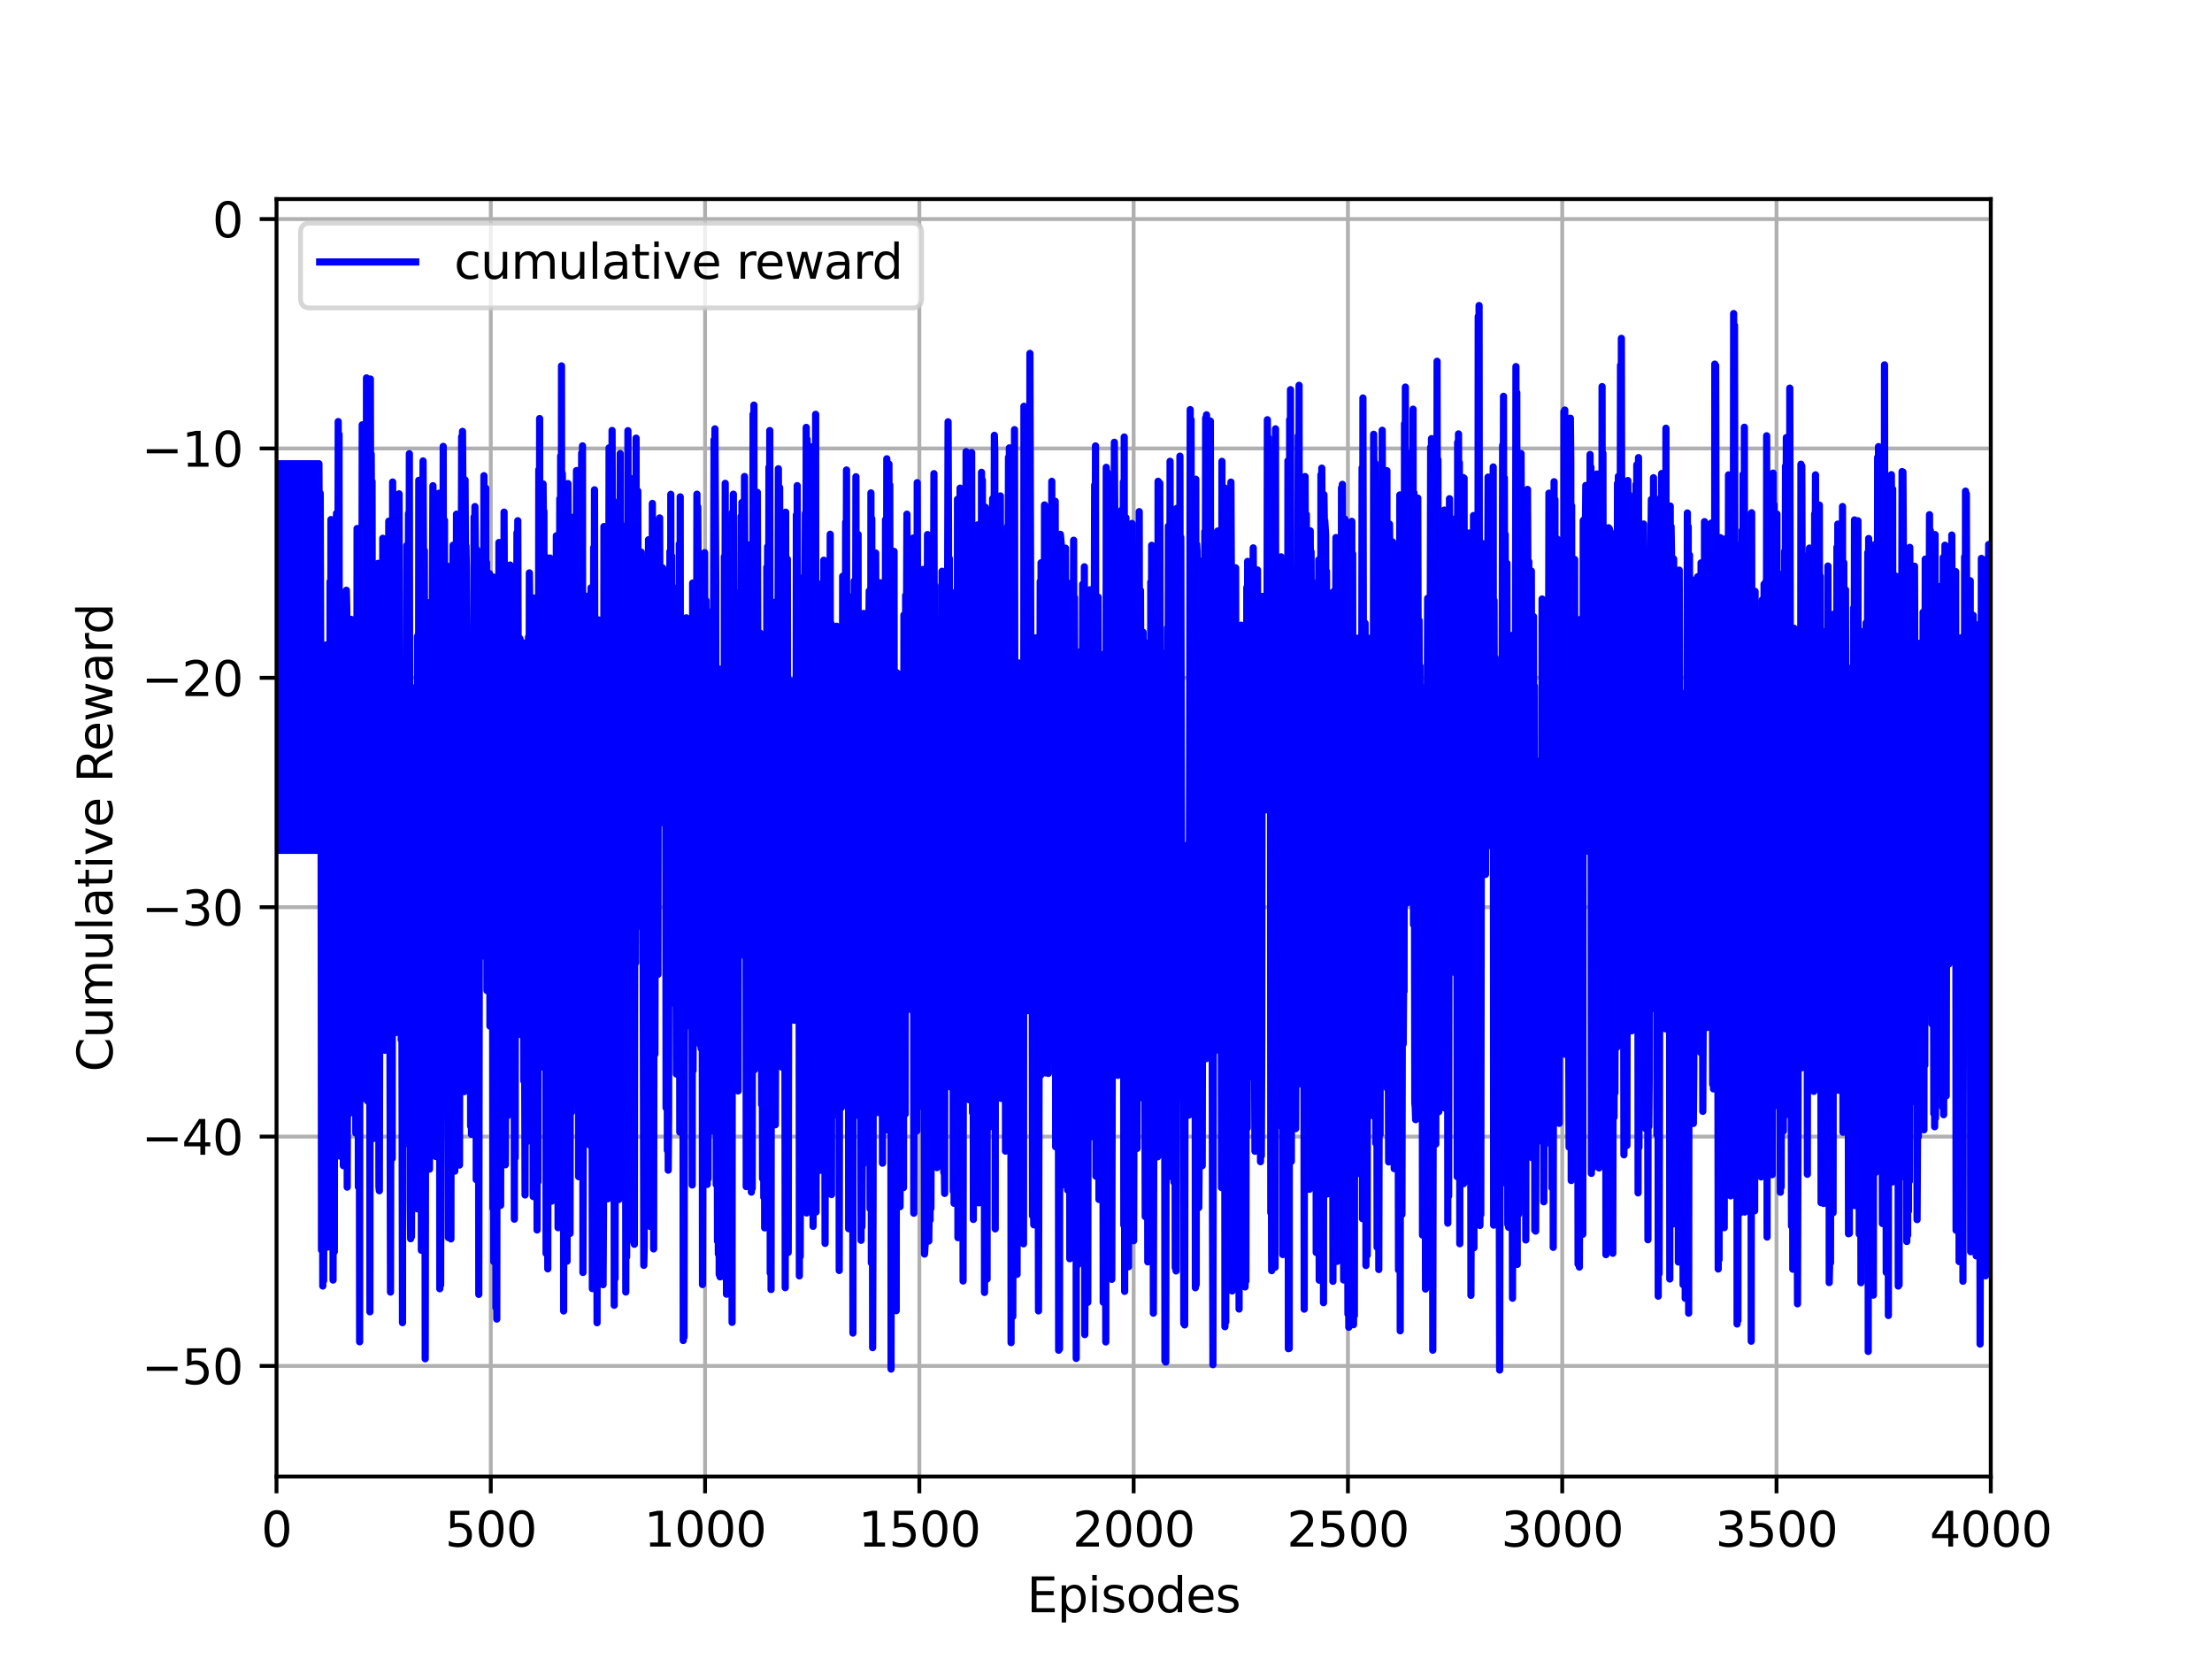<?xml version="1.0" encoding="utf-8" standalone="no"?>
<!DOCTYPE svg PUBLIC "-//W3C//DTD SVG 1.1//EN"
  "http://www.w3.org/Graphics/SVG/1.1/DTD/svg11.dtd">
<svg height="345.6pt" version="1.1" viewBox="0 0 460.8 345.6" width="460.8pt" xmlns="http://www.w3.org/2000/svg" xmlns:xlink="http://www.w3.org/1999/xlink">
 <defs>
  <style type="text/css">*{stroke-linecap:butt;stroke-linejoin:round;}</style>
 </defs>
 <g id="figure_1">
  <g id="patch_1">
   <path d="M 0 345.6 
L 460.8 345.6 
L 460.8 0 
L 0 0 
z
" style="fill:#ffffff;"/>
  </g>
  <g id="axes_1">
   <g id="patch_2">
    <path d="M 57.6 307.584 
L 414.72 307.584 
L 414.72 41.472 
L 57.6 41.472 
z
" style="fill:#ffffff;"/>
   </g>
   <g id="matplotlib.axis_1">
    <g id="xtick_1">
     <g id="line2d_1">
      <path clip-path="url(#p111152d278)" d="M 57.6 307.584 
L 57.6 41.472 
" style="fill:none;stroke:#b0b0b0;stroke-linecap:square;stroke-width:0.8;"/>
     </g>
     <g id="line2d_2">
      <defs>
       <path d="M 0 0 
L 0 3.5 
" id="mba8f94e573" style="stroke:#000000;stroke-width:0.8;"/>
      </defs>
      <g>
       <use style="stroke:#000000;stroke-width:0.8;" x="57.6" xlink:href="#mba8f94e573" y="307.584"/>
      </g>
     </g>
     <g id="text_1">
      <!-- 0 -->
      <g transform="translate(54.419 322.182)scale(0.1 -0.1)">
       <defs>
        <path d="M 2034 4250 
Q 1547 4250 1301 3770 
Q 1056 3291 1056 2328 
Q 1056 1369 1301 889 
Q 1547 409 2034 409 
Q 2525 409 2770 889 
Q 3016 1369 3016 2328 
Q 3016 3291 2770 3770 
Q 2525 4250 2034 4250 
z
M 2034 4750 
Q 2819 4750 3233 4129 
Q 3647 3509 3647 2328 
Q 3647 1150 3233 529 
Q 2819 -91 2034 -91 
Q 1250 -91 836 529 
Q 422 1150 422 2328 
Q 422 3509 836 4129 
Q 1250 4750 2034 4750 
z
" id="DejaVuSans-30" transform="scale(0.016)"/>
       </defs>
       <use xlink:href="#DejaVuSans-30"/>
      </g>
     </g>
    </g>
    <g id="xtick_2">
     <g id="line2d_3">
      <path clip-path="url(#p111152d278)" d="M 102.24 307.584 
L 102.24 41.472 
" style="fill:none;stroke:#b0b0b0;stroke-linecap:square;stroke-width:0.8;"/>
     </g>
     <g id="line2d_4">
      <g>
       <use style="stroke:#000000;stroke-width:0.8;" x="102.24" xlink:href="#mba8f94e573" y="307.584"/>
      </g>
     </g>
     <g id="text_2">
      <!-- 500 -->
      <g transform="translate(92.696 322.182)scale(0.1 -0.1)">
       <defs>
        <path d="M 691 4666 
L 3169 4666 
L 3169 4134 
L 1269 4134 
L 1269 2991 
Q 1406 3038 1543 3061 
Q 1681 3084 1819 3084 
Q 2600 3084 3056 2656 
Q 3513 2228 3513 1497 
Q 3513 744 3044 326 
Q 2575 -91 1722 -91 
Q 1428 -91 1123 -41 
Q 819 9 494 109 
L 494 744 
Q 775 591 1075 516 
Q 1375 441 1709 441 
Q 2250 441 2565 725 
Q 2881 1009 2881 1497 
Q 2881 1984 2565 2268 
Q 2250 2553 1709 2553 
Q 1456 2553 1204 2497 
Q 953 2441 691 2322 
L 691 4666 
z
" id="DejaVuSans-35" transform="scale(0.016)"/>
       </defs>
       <use xlink:href="#DejaVuSans-35"/>
       <use x="63.623" xlink:href="#DejaVuSans-30"/>
       <use x="127.246" xlink:href="#DejaVuSans-30"/>
      </g>
     </g>
    </g>
    <g id="xtick_3">
     <g id="line2d_5">
      <path clip-path="url(#p111152d278)" d="M 146.88 307.584 
L 146.88 41.472 
" style="fill:none;stroke:#b0b0b0;stroke-linecap:square;stroke-width:0.8;"/>
     </g>
     <g id="line2d_6">
      <g>
       <use style="stroke:#000000;stroke-width:0.8;" x="146.88" xlink:href="#mba8f94e573" y="307.584"/>
      </g>
     </g>
     <g id="text_3">
      <!-- 1000 -->
      <g transform="translate(134.155 322.182)scale(0.1 -0.1)">
       <defs>
        <path d="M 794 531 
L 1825 531 
L 1825 4091 
L 703 3866 
L 703 4441 
L 1819 4666 
L 2450 4666 
L 2450 531 
L 3481 531 
L 3481 0 
L 794 0 
L 794 531 
z
" id="DejaVuSans-31" transform="scale(0.016)"/>
       </defs>
       <use xlink:href="#DejaVuSans-31"/>
       <use x="63.623" xlink:href="#DejaVuSans-30"/>
       <use x="127.246" xlink:href="#DejaVuSans-30"/>
       <use x="190.869" xlink:href="#DejaVuSans-30"/>
      </g>
     </g>
    </g>
    <g id="xtick_4">
     <g id="line2d_7">
      <path clip-path="url(#p111152d278)" d="M 191.52 307.584 
L 191.52 41.472 
" style="fill:none;stroke:#b0b0b0;stroke-linecap:square;stroke-width:0.8;"/>
     </g>
     <g id="line2d_8">
      <g>
       <use style="stroke:#000000;stroke-width:0.8;" x="191.52" xlink:href="#mba8f94e573" y="307.584"/>
      </g>
     </g>
     <g id="text_4">
      <!-- 1500 -->
      <g transform="translate(178.795 322.182)scale(0.1 -0.1)">
       <use xlink:href="#DejaVuSans-31"/>
       <use x="63.623" xlink:href="#DejaVuSans-35"/>
       <use x="127.246" xlink:href="#DejaVuSans-30"/>
       <use x="190.869" xlink:href="#DejaVuSans-30"/>
      </g>
     </g>
    </g>
    <g id="xtick_5">
     <g id="line2d_9">
      <path clip-path="url(#p111152d278)" d="M 236.16 307.584 
L 236.16 41.472 
" style="fill:none;stroke:#b0b0b0;stroke-linecap:square;stroke-width:0.8;"/>
     </g>
     <g id="line2d_10">
      <g>
       <use style="stroke:#000000;stroke-width:0.8;" x="236.16" xlink:href="#mba8f94e573" y="307.584"/>
      </g>
     </g>
     <g id="text_5">
      <!-- 2000 -->
      <g transform="translate(223.435 322.182)scale(0.1 -0.1)">
       <defs>
        <path d="M 1228 531 
L 3431 531 
L 3431 0 
L 469 0 
L 469 531 
Q 828 903 1448 1529 
Q 2069 2156 2228 2338 
Q 2531 2678 2651 2914 
Q 2772 3150 2772 3378 
Q 2772 3750 2511 3984 
Q 2250 4219 1831 4219 
Q 1534 4219 1204 4116 
Q 875 4013 500 3803 
L 500 4441 
Q 881 4594 1212 4672 
Q 1544 4750 1819 4750 
Q 2544 4750 2975 4387 
Q 3406 4025 3406 3419 
Q 3406 3131 3298 2873 
Q 3191 2616 2906 2266 
Q 2828 2175 2409 1742 
Q 1991 1309 1228 531 
z
" id="DejaVuSans-32" transform="scale(0.016)"/>
       </defs>
       <use xlink:href="#DejaVuSans-32"/>
       <use x="63.623" xlink:href="#DejaVuSans-30"/>
       <use x="127.246" xlink:href="#DejaVuSans-30"/>
       <use x="190.869" xlink:href="#DejaVuSans-30"/>
      </g>
     </g>
    </g>
    <g id="xtick_6">
     <g id="line2d_11">
      <path clip-path="url(#p111152d278)" d="M 280.8 307.584 
L 280.8 41.472 
" style="fill:none;stroke:#b0b0b0;stroke-linecap:square;stroke-width:0.8;"/>
     </g>
     <g id="line2d_12">
      <g>
       <use style="stroke:#000000;stroke-width:0.8;" x="280.8" xlink:href="#mba8f94e573" y="307.584"/>
      </g>
     </g>
     <g id="text_6">
      <!-- 2500 -->
      <g transform="translate(268.075 322.182)scale(0.1 -0.1)">
       <use xlink:href="#DejaVuSans-32"/>
       <use x="63.623" xlink:href="#DejaVuSans-35"/>
       <use x="127.246" xlink:href="#DejaVuSans-30"/>
       <use x="190.869" xlink:href="#DejaVuSans-30"/>
      </g>
     </g>
    </g>
    <g id="xtick_7">
     <g id="line2d_13">
      <path clip-path="url(#p111152d278)" d="M 325.44 307.584 
L 325.44 41.472 
" style="fill:none;stroke:#b0b0b0;stroke-linecap:square;stroke-width:0.8;"/>
     </g>
     <g id="line2d_14">
      <g>
       <use style="stroke:#000000;stroke-width:0.8;" x="325.44" xlink:href="#mba8f94e573" y="307.584"/>
      </g>
     </g>
     <g id="text_7">
      <!-- 3000 -->
      <g transform="translate(312.715 322.182)scale(0.1 -0.1)">
       <defs>
        <path d="M 2597 2516 
Q 3050 2419 3304 2112 
Q 3559 1806 3559 1356 
Q 3559 666 3084 287 
Q 2609 -91 1734 -91 
Q 1441 -91 1130 -33 
Q 819 25 488 141 
L 488 750 
Q 750 597 1062 519 
Q 1375 441 1716 441 
Q 2309 441 2620 675 
Q 2931 909 2931 1356 
Q 2931 1769 2642 2001 
Q 2353 2234 1838 2234 
L 1294 2234 
L 1294 2753 
L 1863 2753 
Q 2328 2753 2575 2939 
Q 2822 3125 2822 3475 
Q 2822 3834 2567 4026 
Q 2313 4219 1838 4219 
Q 1578 4219 1281 4162 
Q 984 4106 628 3988 
L 628 4550 
Q 988 4650 1302 4700 
Q 1616 4750 1894 4750 
Q 2613 4750 3031 4423 
Q 3450 4097 3450 3541 
Q 3450 3153 3228 2886 
Q 3006 2619 2597 2516 
z
" id="DejaVuSans-33" transform="scale(0.016)"/>
       </defs>
       <use xlink:href="#DejaVuSans-33"/>
       <use x="63.623" xlink:href="#DejaVuSans-30"/>
       <use x="127.246" xlink:href="#DejaVuSans-30"/>
       <use x="190.869" xlink:href="#DejaVuSans-30"/>
      </g>
     </g>
    </g>
    <g id="xtick_8">
     <g id="line2d_15">
      <path clip-path="url(#p111152d278)" d="M 370.08 307.584 
L 370.08 41.472 
" style="fill:none;stroke:#b0b0b0;stroke-linecap:square;stroke-width:0.8;"/>
     </g>
     <g id="line2d_16">
      <g>
       <use style="stroke:#000000;stroke-width:0.8;" x="370.08" xlink:href="#mba8f94e573" y="307.584"/>
      </g>
     </g>
     <g id="text_8">
      <!-- 3500 -->
      <g transform="translate(357.355 322.182)scale(0.1 -0.1)">
       <use xlink:href="#DejaVuSans-33"/>
       <use x="63.623" xlink:href="#DejaVuSans-35"/>
       <use x="127.246" xlink:href="#DejaVuSans-30"/>
       <use x="190.869" xlink:href="#DejaVuSans-30"/>
      </g>
     </g>
    </g>
    <g id="xtick_9">
     <g id="line2d_17">
      <path clip-path="url(#p111152d278)" d="M 414.72 307.584 
L 414.72 41.472 
" style="fill:none;stroke:#b0b0b0;stroke-linecap:square;stroke-width:0.8;"/>
     </g>
     <g id="line2d_18">
      <g>
       <use style="stroke:#000000;stroke-width:0.8;" x="414.72" xlink:href="#mba8f94e573" y="307.584"/>
      </g>
     </g>
     <g id="text_9">
      <!-- 4000 -->
      <g transform="translate(401.995 322.182)scale(0.1 -0.1)">
       <defs>
        <path d="M 2419 4116 
L 825 1625 
L 2419 1625 
L 2419 4116 
z
M 2253 4666 
L 3047 4666 
L 3047 1625 
L 3713 1625 
L 3713 1100 
L 3047 1100 
L 3047 0 
L 2419 0 
L 2419 1100 
L 313 1100 
L 313 1709 
L 2253 4666 
z
" id="DejaVuSans-34" transform="scale(0.016)"/>
       </defs>
       <use xlink:href="#DejaVuSans-34"/>
       <use x="63.623" xlink:href="#DejaVuSans-30"/>
       <use x="127.246" xlink:href="#DejaVuSans-30"/>
       <use x="190.869" xlink:href="#DejaVuSans-30"/>
      </g>
     </g>
    </g>
    <g id="text_10">
     <!-- Episodes -->
     <g transform="translate(213.918 335.861)scale(0.1 -0.1)">
      <defs>
       <path d="M 628 4666 
L 3578 4666 
L 3578 4134 
L 1259 4134 
L 1259 2753 
L 3481 2753 
L 3481 2222 
L 1259 2222 
L 1259 531 
L 3634 531 
L 3634 0 
L 628 0 
L 628 4666 
z
" id="DejaVuSans-45" transform="scale(0.016)"/>
       <path d="M 1159 525 
L 1159 -1331 
L 581 -1331 
L 581 3500 
L 1159 3500 
L 1159 2969 
Q 1341 3281 1617 3432 
Q 1894 3584 2278 3584 
Q 2916 3584 3314 3078 
Q 3713 2572 3713 1747 
Q 3713 922 3314 415 
Q 2916 -91 2278 -91 
Q 1894 -91 1617 61 
Q 1341 213 1159 525 
z
M 3116 1747 
Q 3116 2381 2855 2742 
Q 2594 3103 2138 3103 
Q 1681 3103 1420 2742 
Q 1159 2381 1159 1747 
Q 1159 1113 1420 752 
Q 1681 391 2138 391 
Q 2594 391 2855 752 
Q 3116 1113 3116 1747 
z
" id="DejaVuSans-70" transform="scale(0.016)"/>
       <path d="M 603 3500 
L 1178 3500 
L 1178 0 
L 603 0 
L 603 3500 
z
M 603 4863 
L 1178 4863 
L 1178 4134 
L 603 4134 
L 603 4863 
z
" id="DejaVuSans-69" transform="scale(0.016)"/>
       <path d="M 2834 3397 
L 2834 2853 
Q 2591 2978 2328 3040 
Q 2066 3103 1784 3103 
Q 1356 3103 1142 2972 
Q 928 2841 928 2578 
Q 928 2378 1081 2264 
Q 1234 2150 1697 2047 
L 1894 2003 
Q 2506 1872 2764 1633 
Q 3022 1394 3022 966 
Q 3022 478 2636 193 
Q 2250 -91 1575 -91 
Q 1294 -91 989 -36 
Q 684 19 347 128 
L 347 722 
Q 666 556 975 473 
Q 1284 391 1588 391 
Q 1994 391 2212 530 
Q 2431 669 2431 922 
Q 2431 1156 2273 1281 
Q 2116 1406 1581 1522 
L 1381 1569 
Q 847 1681 609 1914 
Q 372 2147 372 2553 
Q 372 3047 722 3315 
Q 1072 3584 1716 3584 
Q 2034 3584 2315 3537 
Q 2597 3491 2834 3397 
z
" id="DejaVuSans-73" transform="scale(0.016)"/>
       <path d="M 1959 3097 
Q 1497 3097 1228 2736 
Q 959 2375 959 1747 
Q 959 1119 1226 758 
Q 1494 397 1959 397 
Q 2419 397 2687 759 
Q 2956 1122 2956 1747 
Q 2956 2369 2687 2733 
Q 2419 3097 1959 3097 
z
M 1959 3584 
Q 2709 3584 3137 3096 
Q 3566 2609 3566 1747 
Q 3566 888 3137 398 
Q 2709 -91 1959 -91 
Q 1206 -91 779 398 
Q 353 888 353 1747 
Q 353 2609 779 3096 
Q 1206 3584 1959 3584 
z
" id="DejaVuSans-6f" transform="scale(0.016)"/>
       <path d="M 2906 2969 
L 2906 4863 
L 3481 4863 
L 3481 0 
L 2906 0 
L 2906 525 
Q 2725 213 2448 61 
Q 2172 -91 1784 -91 
Q 1150 -91 751 415 
Q 353 922 353 1747 
Q 353 2572 751 3078 
Q 1150 3584 1784 3584 
Q 2172 3584 2448 3432 
Q 2725 3281 2906 2969 
z
M 947 1747 
Q 947 1113 1208 752 
Q 1469 391 1925 391 
Q 2381 391 2643 752 
Q 2906 1113 2906 1747 
Q 2906 2381 2643 2742 
Q 2381 3103 1925 3103 
Q 1469 3103 1208 2742 
Q 947 2381 947 1747 
z
" id="DejaVuSans-64" transform="scale(0.016)"/>
       <path d="M 3597 1894 
L 3597 1613 
L 953 1613 
Q 991 1019 1311 708 
Q 1631 397 2203 397 
Q 2534 397 2845 478 
Q 3156 559 3463 722 
L 3463 178 
Q 3153 47 2828 -22 
Q 2503 -91 2169 -91 
Q 1331 -91 842 396 
Q 353 884 353 1716 
Q 353 2575 817 3079 
Q 1281 3584 2069 3584 
Q 2775 3584 3186 3129 
Q 3597 2675 3597 1894 
z
M 3022 2063 
Q 3016 2534 2758 2815 
Q 2500 3097 2075 3097 
Q 1594 3097 1305 2825 
Q 1016 2553 972 2059 
L 3022 2063 
z
" id="DejaVuSans-65" transform="scale(0.016)"/>
      </defs>
      <use xlink:href="#DejaVuSans-45"/>
      <use x="63.184" xlink:href="#DejaVuSans-70"/>
      <use x="126.66" xlink:href="#DejaVuSans-69"/>
      <use x="154.443" xlink:href="#DejaVuSans-73"/>
      <use x="206.543" xlink:href="#DejaVuSans-6f"/>
      <use x="267.725" xlink:href="#DejaVuSans-64"/>
      <use x="331.201" xlink:href="#DejaVuSans-65"/>
      <use x="392.725" xlink:href="#DejaVuSans-73"/>
     </g>
    </g>
   </g>
   <g id="matplotlib.axis_2">
    <g id="ytick_1">
     <g id="line2d_19">
      <path clip-path="url(#p111152d278)" d="M 57.6 284.549 
L 414.72 284.549 
" style="fill:none;stroke:#b0b0b0;stroke-linecap:square;stroke-width:0.8;"/>
     </g>
     <g id="line2d_20">
      <defs>
       <path d="M 0 0 
L -3.5 0 
" id="m7c544589c8" style="stroke:#000000;stroke-width:0.8;"/>
      </defs>
      <g>
       <use style="stroke:#000000;stroke-width:0.8;" x="57.6" xlink:href="#m7c544589c8" y="284.549"/>
      </g>
     </g>
     <g id="text_11">
      <!-- −50 -->
      <g transform="translate(29.495 288.348)scale(0.1 -0.1)">
       <defs>
        <path d="M 678 2272 
L 4684 2272 
L 4684 1741 
L 678 1741 
L 678 2272 
z
" id="DejaVuSans-2212" transform="scale(0.016)"/>
       </defs>
       <use xlink:href="#DejaVuSans-2212"/>
       <use x="83.789" xlink:href="#DejaVuSans-35"/>
       <use x="147.412" xlink:href="#DejaVuSans-30"/>
      </g>
     </g>
    </g>
    <g id="ytick_2">
     <g id="line2d_21">
      <path clip-path="url(#p111152d278)" d="M 57.6 236.766 
L 414.72 236.766 
" style="fill:none;stroke:#b0b0b0;stroke-linecap:square;stroke-width:0.8;"/>
     </g>
     <g id="line2d_22">
      <g>
       <use style="stroke:#000000;stroke-width:0.8;" x="57.6" xlink:href="#m7c544589c8" y="236.766"/>
      </g>
     </g>
     <g id="text_12">
      <!-- −40 -->
      <g transform="translate(29.495 240.566)scale(0.1 -0.1)">
       <use xlink:href="#DejaVuSans-2212"/>
       <use x="83.789" xlink:href="#DejaVuSans-34"/>
       <use x="147.412" xlink:href="#DejaVuSans-30"/>
      </g>
     </g>
    </g>
    <g id="ytick_3">
     <g id="line2d_23">
      <path clip-path="url(#p111152d278)" d="M 57.6 188.984 
L 414.72 188.984 
" style="fill:none;stroke:#b0b0b0;stroke-linecap:square;stroke-width:0.8;"/>
     </g>
     <g id="line2d_24">
      <g>
       <use style="stroke:#000000;stroke-width:0.8;" x="57.6" xlink:href="#m7c544589c8" y="188.984"/>
      </g>
     </g>
     <g id="text_13">
      <!-- −30 -->
      <g transform="translate(29.495 192.783)scale(0.1 -0.1)">
       <use xlink:href="#DejaVuSans-2212"/>
       <use x="83.789" xlink:href="#DejaVuSans-33"/>
       <use x="147.412" xlink:href="#DejaVuSans-30"/>
      </g>
     </g>
    </g>
    <g id="ytick_4">
     <g id="line2d_25">
      <path clip-path="url(#p111152d278)" d="M 57.6 141.202 
L 414.72 141.202 
" style="fill:none;stroke:#b0b0b0;stroke-linecap:square;stroke-width:0.8;"/>
     </g>
     <g id="line2d_26">
      <g>
       <use style="stroke:#000000;stroke-width:0.8;" x="57.6" xlink:href="#m7c544589c8" y="141.202"/>
      </g>
     </g>
     <g id="text_14">
      <!-- −20 -->
      <g transform="translate(29.495 145.001)scale(0.1 -0.1)">
       <use xlink:href="#DejaVuSans-2212"/>
       <use x="83.789" xlink:href="#DejaVuSans-32"/>
       <use x="147.412" xlink:href="#DejaVuSans-30"/>
      </g>
     </g>
    </g>
    <g id="ytick_5">
     <g id="line2d_27">
      <path clip-path="url(#p111152d278)" d="M 57.6 93.42 
L 414.72 93.42 
" style="fill:none;stroke:#b0b0b0;stroke-linecap:square;stroke-width:0.8;"/>
     </g>
     <g id="line2d_28">
      <g>
       <use style="stroke:#000000;stroke-width:0.8;" x="57.6" xlink:href="#m7c544589c8" y="93.42"/>
      </g>
     </g>
     <g id="text_15">
      <!-- −10 -->
      <g transform="translate(29.495 97.219)scale(0.1 -0.1)">
       <use xlink:href="#DejaVuSans-2212"/>
       <use x="83.789" xlink:href="#DejaVuSans-31"/>
       <use x="147.412" xlink:href="#DejaVuSans-30"/>
      </g>
     </g>
    </g>
    <g id="ytick_6">
     <g id="line2d_29">
      <path clip-path="url(#p111152d278)" d="M 57.6 45.638 
L 414.72 45.638 
" style="fill:none;stroke:#b0b0b0;stroke-linecap:square;stroke-width:0.8;"/>
     </g>
     <g id="line2d_30">
      <g>
       <use style="stroke:#000000;stroke-width:0.8;" x="57.6" xlink:href="#m7c544589c8" y="45.638"/>
      </g>
     </g>
     <g id="text_16">
      <!-- 0 -->
      <g transform="translate(44.237 49.437)scale(0.1 -0.1)">
       <use xlink:href="#DejaVuSans-30"/>
      </g>
     </g>
    </g>
    <g id="text_17">
     <!-- Cumulative Reward -->
     <g transform="translate(23.416 223.276)rotate(-90)scale(0.1 -0.1)">
      <defs>
       <path d="M 4122 4306 
L 4122 3641 
Q 3803 3938 3442 4084 
Q 3081 4231 2675 4231 
Q 1875 4231 1450 3742 
Q 1025 3253 1025 2328 
Q 1025 1406 1450 917 
Q 1875 428 2675 428 
Q 3081 428 3442 575 
Q 3803 722 4122 1019 
L 4122 359 
Q 3791 134 3420 21 
Q 3050 -91 2638 -91 
Q 1578 -91 968 557 
Q 359 1206 359 2328 
Q 359 3453 968 4101 
Q 1578 4750 2638 4750 
Q 3056 4750 3426 4639 
Q 3797 4528 4122 4306 
z
" id="DejaVuSans-43" transform="scale(0.016)"/>
       <path d="M 544 1381 
L 544 3500 
L 1119 3500 
L 1119 1403 
Q 1119 906 1312 657 
Q 1506 409 1894 409 
Q 2359 409 2629 706 
Q 2900 1003 2900 1516 
L 2900 3500 
L 3475 3500 
L 3475 0 
L 2900 0 
L 2900 538 
Q 2691 219 2414 64 
Q 2138 -91 1772 -91 
Q 1169 -91 856 284 
Q 544 659 544 1381 
z
M 1991 3584 
L 1991 3584 
z
" id="DejaVuSans-75" transform="scale(0.016)"/>
       <path d="M 3328 2828 
Q 3544 3216 3844 3400 
Q 4144 3584 4550 3584 
Q 5097 3584 5394 3201 
Q 5691 2819 5691 2113 
L 5691 0 
L 5113 0 
L 5113 2094 
Q 5113 2597 4934 2840 
Q 4756 3084 4391 3084 
Q 3944 3084 3684 2787 
Q 3425 2491 3425 1978 
L 3425 0 
L 2847 0 
L 2847 2094 
Q 2847 2600 2669 2842 
Q 2491 3084 2119 3084 
Q 1678 3084 1418 2786 
Q 1159 2488 1159 1978 
L 1159 0 
L 581 0 
L 581 3500 
L 1159 3500 
L 1159 2956 
Q 1356 3278 1631 3431 
Q 1906 3584 2284 3584 
Q 2666 3584 2933 3390 
Q 3200 3197 3328 2828 
z
" id="DejaVuSans-6d" transform="scale(0.016)"/>
       <path d="M 603 4863 
L 1178 4863 
L 1178 0 
L 603 0 
L 603 4863 
z
" id="DejaVuSans-6c" transform="scale(0.016)"/>
       <path d="M 2194 1759 
Q 1497 1759 1228 1600 
Q 959 1441 959 1056 
Q 959 750 1161 570 
Q 1363 391 1709 391 
Q 2188 391 2477 730 
Q 2766 1069 2766 1631 
L 2766 1759 
L 2194 1759 
z
M 3341 1997 
L 3341 0 
L 2766 0 
L 2766 531 
Q 2569 213 2275 61 
Q 1981 -91 1556 -91 
Q 1019 -91 701 211 
Q 384 513 384 1019 
Q 384 1609 779 1909 
Q 1175 2209 1959 2209 
L 2766 2209 
L 2766 2266 
Q 2766 2663 2505 2880 
Q 2244 3097 1772 3097 
Q 1472 3097 1187 3025 
Q 903 2953 641 2809 
L 641 3341 
Q 956 3463 1253 3523 
Q 1550 3584 1831 3584 
Q 2591 3584 2966 3190 
Q 3341 2797 3341 1997 
z
" id="DejaVuSans-61" transform="scale(0.016)"/>
       <path d="M 1172 4494 
L 1172 3500 
L 2356 3500 
L 2356 3053 
L 1172 3053 
L 1172 1153 
Q 1172 725 1289 603 
Q 1406 481 1766 481 
L 2356 481 
L 2356 0 
L 1766 0 
Q 1100 0 847 248 
Q 594 497 594 1153 
L 594 3053 
L 172 3053 
L 172 3500 
L 594 3500 
L 594 4494 
L 1172 4494 
z
" id="DejaVuSans-74" transform="scale(0.016)"/>
       <path d="M 191 3500 
L 800 3500 
L 1894 563 
L 2988 3500 
L 3597 3500 
L 2284 0 
L 1503 0 
L 191 3500 
z
" id="DejaVuSans-76" transform="scale(0.016)"/>
       <path id="DejaVuSans-20" transform="scale(0.016)"/>
       <path d="M 2841 2188 
Q 3044 2119 3236 1894 
Q 3428 1669 3622 1275 
L 4263 0 
L 3584 0 
L 2988 1197 
Q 2756 1666 2539 1819 
Q 2322 1972 1947 1972 
L 1259 1972 
L 1259 0 
L 628 0 
L 628 4666 
L 2053 4666 
Q 2853 4666 3247 4331 
Q 3641 3997 3641 3322 
Q 3641 2881 3436 2590 
Q 3231 2300 2841 2188 
z
M 1259 4147 
L 1259 2491 
L 2053 2491 
Q 2509 2491 2742 2702 
Q 2975 2913 2975 3322 
Q 2975 3731 2742 3939 
Q 2509 4147 2053 4147 
L 1259 4147 
z
" id="DejaVuSans-52" transform="scale(0.016)"/>
       <path d="M 269 3500 
L 844 3500 
L 1563 769 
L 2278 3500 
L 2956 3500 
L 3675 769 
L 4391 3500 
L 4966 3500 
L 4050 0 
L 3372 0 
L 2619 2869 
L 1863 0 
L 1184 0 
L 269 3500 
z
" id="DejaVuSans-77" transform="scale(0.016)"/>
       <path d="M 2631 2963 
Q 2534 3019 2420 3045 
Q 2306 3072 2169 3072 
Q 1681 3072 1420 2755 
Q 1159 2438 1159 1844 
L 1159 0 
L 581 0 
L 581 3500 
L 1159 3500 
L 1159 2956 
Q 1341 3275 1631 3429 
Q 1922 3584 2338 3584 
Q 2397 3584 2469 3576 
Q 2541 3569 2628 3553 
L 2631 2963 
z
" id="DejaVuSans-72" transform="scale(0.016)"/>
      </defs>
      <use xlink:href="#DejaVuSans-43"/>
      <use x="69.824" xlink:href="#DejaVuSans-75"/>
      <use x="133.203" xlink:href="#DejaVuSans-6d"/>
      <use x="230.615" xlink:href="#DejaVuSans-75"/>
      <use x="293.994" xlink:href="#DejaVuSans-6c"/>
      <use x="321.777" xlink:href="#DejaVuSans-61"/>
      <use x="383.057" xlink:href="#DejaVuSans-74"/>
      <use x="422.266" xlink:href="#DejaVuSans-69"/>
      <use x="450.049" xlink:href="#DejaVuSans-76"/>
      <use x="509.229" xlink:href="#DejaVuSans-65"/>
      <use x="570.752" xlink:href="#DejaVuSans-20"/>
      <use x="602.539" xlink:href="#DejaVuSans-52"/>
      <use x="667.521" xlink:href="#DejaVuSans-65"/>
      <use x="729.045" xlink:href="#DejaVuSans-77"/>
      <use x="810.832" xlink:href="#DejaVuSans-61"/>
      <use x="872.111" xlink:href="#DejaVuSans-72"/>
      <use x="911.475" xlink:href="#DejaVuSans-64"/>
     </g>
    </g>
   </g>
   <g id="line2d_31">
    <path clip-path="url(#p111152d278)" d="M 57.6 134.107 
L 57.689 108.607 
L 57.779 177.143 
L 57.868 96.6 
L 57.957 134.107 
L 58.046 108.607 
L 58.136 177.143 
L 58.225 96.6 
L 58.314 134.107 
L 58.404 108.607 
L 58.493 177.143 
L 58.582 96.6 
L 58.671 134.107 
L 58.761 108.607 
L 58.85 177.143 
L 58.939 96.6 
L 59.028 134.107 
L 59.118 108.607 
L 59.207 177.143 
L 59.296 96.6 
L 59.386 134.107 
L 59.475 108.607 
L 59.564 177.143 
L 59.653 96.6 
L 59.743 134.107 
L 59.832 108.607 
L 59.921 177.143 
L 60.011 96.6 
L 60.1 134.107 
L 60.189 108.607 
L 60.278 177.143 
L 60.368 96.6 
L 60.457 134.107 
L 60.546 108.607 
L 60.636 177.143 
L 60.725 96.6 
L 60.814 134.107 
L 60.903 108.607 
L 60.993 177.143 
L 61.082 96.6 
L 61.171 134.107 
L 61.26 108.607 
L 61.35 177.143 
L 61.439 96.6 
L 61.528 134.107 
L 61.618 108.607 
L 61.707 177.143 
L 61.796 96.6 
L 61.885 134.107 
L 61.975 108.607 
L 62.064 177.143 
L 62.153 96.6 
L 62.243 134.107 
L 62.332 108.607 
L 62.421 177.143 
L 62.51 96.6 
L 62.6 134.107 
L 62.689 108.607 
L 62.778 177.143 
L 62.868 96.6 
L 62.957 134.107 
L 63.046 108.607 
L 63.135 177.143 
L 63.225 96.6 
L 63.314 134.107 
L 63.403 108.607 
L 63.492 177.143 
L 63.582 96.6 
L 63.671 134.107 
L 63.76 108.607 
L 63.85 177.143 
L 63.939 96.6 
L 64.028 134.107 
L 64.117 108.607 
L 64.207 177.143 
L 64.296 96.6 
L 64.385 134.107 
L 64.475 108.607 
L 64.564 177.143 
L 64.653 96.6 
L 64.742 134.107 
L 64.832 108.607 
L 64.921 177.143 
L 65.01 96.6 
L 65.1 134.107 
L 65.189 108.607 
L 65.278 177.143 
L 65.367 96.6 
L 65.457 134.107 
L 65.546 108.607 
L 65.635 177.143 
L 65.724 96.6 
L 65.814 134.107 
L 65.903 108.607 
L 65.992 177.143 
L 66.082 96.6 
L 66.171 134.107 
L 66.26 108.607 
L 66.349 177.143 
L 66.439 96.6 
L 66.528 115.186 
L 66.617 117.529 
L 66.707 102.761 
L 66.885 160.713 
L 66.974 260.402 
L 67.064 168.807 
L 67.242 267.902 
L 67.332 177.952 
L 67.421 266.788 
L 67.689 138.26 
L 67.778 221.807 
L 67.867 134.368 
L 68.046 234.619 
L 68.135 159.753 
L 68.224 259.784 
L 68.403 138.417 
L 68.492 174.682 
L 68.581 150.972 
L 68.671 212.849 
L 68.76 121.145 
L 68.849 201.063 
L 68.939 108.237 
L 69.028 227.974 
L 69.206 150.217 
L 69.296 171.776 
L 69.385 266.661 
L 69.564 140.34 
L 69.653 260.73 
L 69.742 126.164 
L 69.831 162.948 
L 70.099 106.941 
L 70.278 192.105 
L 70.456 87.82 
L 70.546 165.978 
L 70.635 90.478 
L 70.724 240.812 
L 70.813 214.079 
L 70.903 169.197 
L 70.992 226.678 
L 71.081 159.007 
L 71.171 166.942 
L 71.26 223.05 
L 71.349 132.858 
L 71.528 242.839 
L 71.617 189.356 
L 71.706 231.129 
L 71.885 128.924 
L 71.974 180.932 
L 72.153 122.96 
L 72.242 126.878 
L 72.331 247.302 
L 72.42 214.663 
L 72.51 133.586 
L 72.599 161.113 
L 72.688 232.062 
L 72.778 185.452 
L 72.867 230.813 
L 72.956 221.578 
L 73.135 129.021 
L 73.224 168.325 
L 73.313 149.162 
L 73.403 187.21 
L 73.67 143.399 
L 73.76 158.621 
L 73.849 134.205 
L 73.938 220.691 
L 74.028 162.527 
L 74.117 236.056 
L 74.206 141.057 
L 74.295 220.328 
L 74.385 110.098 
L 74.474 216.854 
L 74.563 110.331 
L 74.652 247.258 
L 74.742 115.286 
L 74.92 279.522 
L 75.01 117.024 
L 75.099 229.116 
L 75.188 138.191 
L 75.277 225.648 
L 75.456 88.5 
L 75.545 178.015 
L 75.635 104.418 
L 75.724 174.438 
L 75.813 165.129 
L 75.902 152.263 
L 75.992 156.991 
L 76.081 150.58 
L 76.17 105.865 
L 76.26 188.543 
L 76.349 78.72 
L 76.527 229.318 
L 76.617 107.947 
L 76.706 141.395 
L 76.795 106.291 
L 76.884 190.134 
L 76.974 97.785 
L 77.063 273.272 
L 77.152 78.961 
L 77.242 120.453 
L 77.331 94.613 
L 77.42 113.426 
L 77.509 100.294 
L 77.688 237.213 
L 77.777 177.672 
L 77.867 192.921 
L 78.045 134.896 
L 78.134 151.376 
L 78.224 143.693 
L 78.402 167.545 
L 78.492 143.599 
L 78.581 218.229 
L 78.759 117.354 
L 78.938 247.205 
L 79.027 248.056 
L 79.206 155.905 
L 79.384 163.233 
L 79.474 122.117 
L 79.652 199.608 
L 79.741 112.137 
L 79.831 122.932 
L 79.92 114.439 
L 80.009 186.687 
L 80.099 121.768 
L 80.188 218.789 
L 80.366 146.619 
L 80.456 131.448 
L 80.545 143.017 
L 80.634 211.766 
L 80.813 116.221 
L 80.902 142.153 
L 80.991 108.574 
L 81.348 269.169 
L 81.616 124.059 
L 81.706 241.338 
L 81.795 100.41 
L 81.884 129.777 
L 81.973 136.679 
L 82.063 106.511 
L 82.331 215.15 
L 82.42 203.991 
L 82.509 212.79 
L 82.688 113.366 
L 82.777 155.06 
L 82.956 108.958 
L 83.045 178.196 
L 83.134 102.875 
L 83.402 208.559 
L 83.491 152.594 
L 83.58 216.618 
L 83.67 181.449 
L 83.848 275.541 
L 83.938 138.01 
L 84.027 209.295 
L 84.116 203.205 
L 84.295 185.952 
L 84.384 164.275 
L 84.473 238.236 
L 84.563 154.369 
L 84.652 236.508 
L 84.741 113.63 
L 84.83 175.336 
L 84.92 125.923 
L 85.009 143.665 
L 85.098 106.966 
L 85.188 153.788 
L 85.277 94.515 
L 85.455 250.121 
L 85.545 258.053 
L 85.634 248.438 
L 85.723 257.613 
L 85.902 143.26 
L 85.991 183.125 
L 86.08 143.413 
L 86.17 158.215 
L 86.259 217.495 
L 86.348 161.22 
L 86.437 215.159 
L 86.616 169.028 
L 86.705 181.074 
L 86.795 173.69 
L 86.884 251.818 
L 86.973 132.541 
L 87.062 250.15 
L 87.152 206.182 
L 87.241 100.054 
L 87.33 194.389 
L 87.42 112.465 
L 87.598 249.744 
L 87.687 154.133 
L 87.777 260.466 
L 87.955 103.245 
L 88.044 117.049 
L 88.134 96.018 
L 88.312 134.39 
L 88.402 114.713 
L 88.58 283.061 
L 88.669 221.336 
L 88.759 237.099 
L 88.937 125.487 
L 89.116 196.193 
L 89.205 170.782 
L 89.294 210.848 
L 89.384 182.256 
L 89.473 243.551 
L 89.652 145.157 
L 89.83 125.939 
L 89.919 159.132 
L 90.187 101.184 
L 90.276 105.98 
L 90.366 121.726 
L 90.455 162.728 
L 90.544 160.91 
L 90.634 119.882 
L 90.812 240.928 
L 91.169 107.041 
L 91.259 103.577 
L 91.348 109.597 
L 91.437 102.754 
L 91.526 133.678 
L 91.616 268.471 
L 91.705 131.187 
L 91.794 267.691 
L 91.884 212.056 
L 91.973 226.683 
L 92.062 170.22 
L 92.151 217.295 
L 92.33 92.987 
L 92.419 174.723 
L 92.598 108.399 
L 92.687 223.574 
L 92.866 143.121 
L 93.044 170.007 
L 93.133 117.91 
L 93.401 257.808 
L 93.491 126.304 
L 93.58 143.023 
L 93.669 188.806 
L 93.758 167.008 
L 93.848 190.596 
L 93.937 258.089 
L 94.026 146.271 
L 94.116 178.615 
L 94.294 128.021 
L 94.383 113.576 
L 94.473 134.831 
L 94.562 118.16 
L 94.651 130.221 
L 94.74 243.973 
L 94.83 161.705 
L 94.919 241.986 
L 95.098 107.111 
L 95.187 149.723 
L 95.276 144.408 
L 95.365 147.783 
L 95.633 242.051 
L 95.723 242.701 
L 95.901 143.708 
L 95.99 163.99 
L 96.169 90.973 
L 96.258 105.903 
L 96.348 89.861 
L 96.437 103.175 
L 96.526 227.233 
L 96.615 157.073 
L 96.705 227.408 
L 96.794 200.021 
L 96.883 99.972 
L 96.972 116.904 
L 97.062 113.718 
L 97.151 118.068 
L 97.33 151.89 
L 97.419 160.173 
L 97.508 220.451 
L 97.687 132.78 
L 97.776 134.304 
L 97.865 132.629 
L 98.044 234.61 
L 98.133 177.384 
L 98.222 236.307 
L 98.312 173.927 
L 98.401 220.328 
L 98.49 151.507 
L 98.58 223.682 
L 98.758 107.678 
L 98.847 173.825 
L 98.937 105.52 
L 99.026 114.596 
L 99.115 119.213 
L 99.204 245.739 
L 99.294 114.487 
L 99.383 237.583 
L 99.472 185.609 
L 99.562 226.75 
L 99.651 187.706 
L 99.74 269.645 
L 99.919 146.713 
L 100.008 129.346 
L 100.097 195.511 
L 100.187 181.915 
L 100.365 131.536 
L 100.454 160.895 
L 100.544 118.687 
L 100.633 158.959 
L 100.722 143.544 
L 100.812 99.098 
L 100.901 134.585 
L 100.99 112.458 
L 101.079 116.15 
L 101.169 101.665 
L 101.258 199.476 
L 101.347 117.164 
L 101.436 206.347 
L 101.615 125.021 
L 101.704 145.039 
L 101.794 129.494 
L 101.883 204.188 
L 101.972 119.489 
L 102.061 213.757 
L 102.151 121.413 
L 102.24 145.489 
L 102.329 135.244 
L 102.419 187.438 
L 102.597 134.06 
L 102.686 251.715 
L 102.776 120.213 
L 102.865 262.82 
L 102.954 165.655 
L 103.044 240.216 
L 103.133 165.844 
L 103.222 181.74 
L 103.311 272.425 
L 103.401 207.8 
L 103.49 274.788 
L 103.668 129.452 
L 103.758 132.901 
L 103.847 166.291 
L 103.936 113.008 
L 104.026 186.887 
L 104.115 181.94 
L 104.204 201.769 
L 104.293 251.099 
L 104.472 123.971 
L 104.651 204.513 
L 104.74 241.734 
L 104.829 120.1 
L 104.918 237.902 
L 105.008 106.676 
L 105.097 134.895 
L 105.276 242.648 
L 105.365 221.728 
L 105.454 150.006 
L 105.543 229.283 
L 105.633 150.409 
L 105.722 232.448 
L 105.9 133.316 
L 106.079 189.857 
L 106.168 170.501 
L 106.258 117.706 
L 106.347 143.322 
L 106.436 119.208 
L 106.525 204.797 
L 106.704 118.25 
L 106.793 207.761 
L 106.883 156.799 
L 106.972 170.458 
L 107.061 144.594 
L 107.15 253.978 
L 107.24 145.14 
L 107.329 241.207 
L 107.418 118.855 
L 107.597 169.747 
L 107.686 110.995 
L 107.775 174.629 
L 107.865 108.471 
L 108.043 171.875 
L 108.132 144.664 
L 108.222 153.181 
L 108.311 133.029 
L 108.4 198.516 
L 108.49 137.438 
L 108.668 215.635 
L 108.847 133.839 
L 109.025 163.695 
L 109.115 225.171 
L 109.204 193.207 
L 109.382 248.935 
L 109.561 143.676 
L 109.65 169.808 
L 109.74 237.851 
L 109.829 153.85 
L 109.918 237.345 
L 110.097 132.711 
L 110.186 168.73 
L 110.275 119.343 
L 110.364 126.365 
L 110.454 139.148 
L 110.632 235.011 
L 110.811 140.057 
L 110.9 193.373 
L 110.989 144.048 
L 111.079 249.27 
L 111.168 248.703 
L 111.257 124.59 
L 111.347 133.387 
L 111.436 211.608 
L 111.525 132.295 
L 111.614 140.507 
L 111.704 189.765 
L 111.793 165.317 
L 111.882 256.229 
L 111.972 179.371 
L 112.061 246.214 
L 112.239 97.853 
L 112.329 198.489 
L 112.418 87.186 
L 112.507 196.418 
L 112.596 178.762 
L 112.686 178.814 
L 112.775 126.903 
L 112.864 201.487 
L 112.954 108.607 
L 113.043 222.294 
L 113.132 100.807 
L 113.221 110.099 
L 113.311 106.476 
L 113.4 171.363 
L 113.489 115.826 
L 113.579 169.709 
L 113.668 125.707 
L 113.757 261.112 
L 113.936 119.387 
L 114.025 130.137 
L 114.114 264.328 
L 114.204 177.414 
L 114.293 184.809 
L 114.382 140.145 
L 114.471 166.6 
L 114.561 116.243 
L 114.65 218.244 
L 114.739 207.329 
L 114.918 250.223 
L 115.186 144.625 
L 115.275 189.344 
L 115.453 152.088 
L 115.543 236.194 
L 115.632 201.412 
L 115.811 249.775 
L 115.9 111.611 
L 115.989 197.691 
L 116.078 165.976 
L 116.168 171.069 
L 116.257 255.754 
L 116.346 151.891 
L 116.436 171.845 
L 116.614 103.886 
L 116.703 226.857 
L 116.793 94.983 
L 116.882 219.512 
L 116.971 76.219 
L 117.06 222.165 
L 117.15 98.686 
L 117.239 125.244 
L 117.328 145.642 
L 117.418 273.102 
L 117.596 136.954 
L 117.775 206.59 
L 117.864 175.142 
L 117.953 192.695 
L 118.043 131.615 
L 118.132 262.736 
L 118.31 100.729 
L 118.668 164.654 
L 118.757 256.952 
L 118.935 123.819 
L 119.025 231.725 
L 119.114 190.562 
L 119.203 225.363 
L 119.471 107.714 
L 119.56 143.967 
L 119.65 120.833 
L 119.739 148.385 
L 119.917 109.276 
L 120.007 128.447 
L 120.096 98.021 
L 120.185 143.787 
L 120.275 105.101 
L 120.364 134.222 
L 120.453 112.714 
L 120.542 245.12 
L 120.632 100.406 
L 120.721 161.82 
L 120.81 133.19 
L 120.989 213.273 
L 121.078 194.355 
L 121.167 94.383 
L 121.257 131.189 
L 121.346 92.876 
L 121.435 265.082 
L 121.524 231.878 
L 121.614 131.26 
L 121.792 194.433 
L 121.971 139.148 
L 122.06 124.199 
L 122.149 210.258 
L 122.239 147.866 
L 122.328 224.31 
L 122.507 126.512 
L 122.685 236.294 
L 122.774 193.072 
L 122.864 238.539 
L 123.132 122.443 
L 123.399 268.445 
L 123.667 114.057 
L 123.756 157.927 
L 123.846 102.034 
L 124.114 261.074 
L 124.203 146.777 
L 124.381 275.553 
L 124.471 165.168 
L 124.56 197.955 
L 124.739 129.152 
L 124.828 240.678 
L 125.006 177.462 
L 125.096 206.055 
L 125.185 141.519 
L 125.274 215.898 
L 125.364 131.295 
L 125.453 184.483 
L 125.542 131.922 
L 125.631 267.626 
L 125.721 252.726 
L 125.81 109.685 
L 125.899 158.752 
L 125.988 111.853 
L 126.167 195.353 
L 126.256 185.803 
L 126.346 188.32 
L 126.435 200.601 
L 126.613 249.73 
L 126.881 93.293 
L 126.971 218.891 
L 127.06 109.388 
L 127.149 171.719 
L 127.238 160.617 
L 127.328 110.85 
L 127.417 187.768 
L 127.506 89.669 
L 127.685 145.608 
L 127.774 156.856 
L 127.863 115.91 
L 127.953 271.917 
L 128.042 131.377 
L 128.131 266.355 
L 128.22 197.1 
L 128.399 242.596 
L 128.488 119.151 
L 128.578 246.066 
L 128.667 195.878 
L 128.756 226.832 
L 128.845 144.517 
L 128.935 249.873 
L 129.024 104.28 
L 129.113 166.372 
L 129.203 94.479 
L 129.292 244.238 
L 129.381 230.274 
L 129.47 172.345 
L 129.56 241.302 
L 129.738 109.582 
L 129.828 199.218 
L 129.917 115.126 
L 130.095 216.072 
L 130.274 126.975 
L 130.363 269.158 
L 130.452 163.964 
L 130.542 261.841 
L 130.631 131.152 
L 130.72 176.134 
L 130.81 89.717 
L 130.899 174.164 
L 130.988 103.87 
L 131.077 142.239 
L 131.167 246.745 
L 131.256 115.63 
L 131.345 248.125 
L 131.524 115.423 
L 131.613 143.077 
L 131.702 99.719 
L 131.97 258.648 
L 132.06 168.094 
L 132.149 259.21 
L 132.327 103.542 
L 132.417 200.582 
L 132.506 91.266 
L 132.595 153.024 
L 132.684 105.423 
L 132.774 140.875 
L 132.863 102.288 
L 132.952 130.827 
L 133.042 129.949 
L 133.309 188.266 
L 133.488 142.557 
L 133.577 115.015 
L 133.667 124.031 
L 133.756 193.183 
L 133.845 125.723 
L 134.113 263.595 
L 134.202 259.767 
L 134.292 211.812 
L 134.381 253.01 
L 134.47 168.762 
L 134.559 247.94 
L 134.649 136.249 
L 134.738 221.781 
L 134.827 152.542 
L 134.916 223.203 
L 135.095 112.436 
L 135.184 139.418 
L 135.274 127.992 
L 135.452 255.498 
L 135.631 125.989 
L 135.809 163.202 
L 135.899 104.867 
L 135.988 148.803 
L 136.077 115.301 
L 136.166 260.175 
L 136.345 110.89 
L 136.434 219.593 
L 136.524 172.631 
L 136.613 200.966 
L 136.702 134.569 
L 136.791 154.847 
L 136.881 202.853 
L 136.97 112.195 
L 137.059 202.994 
L 137.148 116.595 
L 137.238 119.296 
L 137.416 107.893 
L 137.595 167.824 
L 137.684 128.485 
L 137.773 171.368 
L 138.041 118.292 
L 138.22 134.417 
L 138.398 153.571 
L 138.488 143.232 
L 138.577 153.648 
L 138.666 139.951 
L 138.756 230.772 
L 138.845 122.486 
L 138.934 138.433 
L 139.023 239.647 
L 139.113 137.306 
L 139.202 243.768 
L 139.291 232.604 
L 139.38 130.97 
L 139.47 148.699 
L 139.559 114.869 
L 139.648 184.732 
L 139.738 102.974 
L 139.827 184.013 
L 139.916 115.822 
L 140.005 176.422 
L 140.184 122.288 
L 140.363 208.964 
L 140.452 123.045 
L 140.541 139.503 
L 140.63 123.991 
L 140.898 223.738 
L 140.988 136.716 
L 141.077 220.84 
L 141.166 214.11 
L 141.255 124.095 
L 141.345 205.271 
L 141.434 192.242 
L 141.523 113.304 
L 141.612 235.837 
L 141.702 103.501 
L 141.791 228.936 
L 141.88 147.04 
L 141.97 179.733 
L 142.059 153.885 
L 142.148 169.939 
L 142.237 150.685 
L 142.327 279.254 
L 142.416 158.455 
L 142.505 278.532 
L 142.684 147.393 
L 142.773 137.999 
L 142.862 149.764 
L 142.952 128.695 
L 143.041 211.606 
L 143.13 131.235 
L 143.22 213.715 
L 143.398 166.625 
L 143.487 177.991 
L 143.577 171.315 
L 143.666 148.548 
L 143.755 212.675 
L 143.844 142.98 
L 143.934 212.429 
L 144.112 138.926 
L 144.202 246.857 
L 144.291 121.465 
L 144.38 223.042 
L 144.469 190.543 
L 144.559 216.125 
L 144.916 145.989 
L 145.094 156.987 
L 145.184 102.941 
L 145.273 181.402 
L 145.362 105.608 
L 145.541 145.497 
L 145.719 133.863 
L 145.898 217.708 
L 145.987 199.757 
L 146.076 218.424 
L 146.166 129.966 
L 146.255 159.068 
L 146.344 267.603 
L 146.523 166.426 
L 146.701 228.051 
L 146.791 115.128 
L 146.969 204.294 
L 147.059 125.096 
L 147.148 244.808 
L 147.237 188.28 
L 147.326 246.736 
L 147.416 211.594 
L 147.505 245.575 
L 147.684 130.692 
L 148.041 235.699 
L 148.13 151.281 
L 148.308 214.783 
L 148.398 127.241 
L 148.487 178.796 
L 148.755 91.61 
L 148.844 120.825 
L 148.933 89.337 
L 149.112 121.508 
L 149.201 246.77 
L 149.291 147.99 
L 149.469 258.553 
L 149.558 211.516 
L 149.648 261.229 
L 149.737 140.345 
L 149.826 265.496 
L 149.916 139.378 
L 150.005 265.996 
L 150.094 202.542 
L 150.183 227.047 
L 150.273 224.66 
L 150.451 252.225 
L 150.54 246.83 
L 150.719 186.504 
L 150.808 265.949 
L 150.898 115.924 
L 150.987 178.064 
L 151.076 100.683 
L 151.344 269.603 
L 151.523 132.71 
L 151.612 215.059 
L 151.79 145.28 
L 151.88 245.424 
L 151.969 179.344 
L 152.058 243.177 
L 152.237 123.366 
L 152.326 257.77 
L 152.415 109.809 
L 152.505 275.478 
L 152.594 106.695 
L 152.683 147.311 
L 152.772 102.942 
L 153.04 221.886 
L 153.13 131.103 
L 153.308 226.432 
L 153.397 160.041 
L 153.487 226.972 
L 153.576 123.537 
L 153.665 142.304 
L 153.755 227.26 
L 153.844 130.667 
L 154.022 193.72 
L 154.112 172.992 
L 154.201 199.053 
L 154.38 107.564 
L 154.469 186.266 
L 154.558 104.674 
L 154.647 178.701 
L 154.737 159.917 
L 154.826 160.116 
L 154.915 152.587 
L 155.004 166.221 
L 155.094 99.256 
L 155.183 122.082 
L 155.272 115.232 
L 155.362 119.471 
L 155.451 247.193 
L 155.629 121.272 
L 155.719 113.462 
L 155.987 208.423 
L 156.076 184.626 
L 156.165 133.704 
L 156.254 173.04 
L 156.344 139.456 
L 156.522 248.345 
L 156.612 138.745 
L 156.701 247.577 
L 156.879 86.272 
L 156.969 219.974 
L 157.058 84.388 
L 157.147 222.872 
L 157.236 158.076 
L 157.326 208.394 
L 157.772 102.564 
L 158.04 197.571 
L 158.308 131.843 
L 158.397 194.349 
L 158.486 155.166 
L 158.665 230.108 
L 158.754 192.872 
L 158.844 245.494 
L 158.933 188.176 
L 159.111 249.416 
L 159.201 159.793 
L 159.29 255.791 
L 159.379 158.456 
L 159.468 229.408 
L 159.558 170.923 
L 159.647 254.331 
L 159.736 118.169 
L 159.826 174.752 
L 159.915 113.881 
L 160.004 166.995 
L 160.093 146.795 
L 160.183 97.329 
L 160.272 202.764 
L 160.361 89.687 
L 160.451 265.192 
L 160.54 181.134 
L 160.629 268.637 
L 160.718 140.068 
L 160.808 154.302 
L 160.897 194.509 
L 161.076 126.334 
L 161.254 191.298 
L 161.433 125.456 
L 161.522 234.314 
L 161.879 129.234 
L 161.968 126.616 
L 162.058 141.338 
L 162.147 97.646 
L 162.325 163.648 
L 162.415 101.57 
L 162.593 185.555 
L 162.772 133.98 
L 162.861 222.303 
L 162.95 157.768 
L 163.04 213.617 
L 163.129 207.358 
L 163.218 215.19 
L 163.308 110.322 
L 163.397 123.055 
L 163.575 268.24 
L 163.665 106.7 
L 163.754 173.492 
L 163.843 158.114 
L 163.932 176.778 
L 164.022 116.466 
L 164.2 260.907 
L 164.379 157.965 
L 164.468 170.018 
L 164.557 154.739 
L 164.647 189.411 
L 164.736 141.818 
L 164.825 153.369 
L 164.915 168.612 
L 165.004 142.352 
L 165.093 177.988 
L 165.361 154.228 
L 165.45 212.541 
L 165.54 172.075 
L 165.629 209.47 
L 165.718 197.083 
L 165.807 204.173 
L 165.897 107.272 
L 165.986 201.258 
L 166.075 101.165 
L 166.254 151.013 
L 166.343 156.309 
L 166.432 143.529 
L 166.522 265.793 
L 166.611 169.76 
L 166.7 261.773 
L 166.789 220.408 
L 166.879 220.437 
L 166.968 195.633 
L 167.057 120.411 
L 167.147 156.188 
L 167.236 129.662 
L 167.325 179.667 
L 167.414 123.844 
L 167.504 251.183 
L 167.593 129.481 
L 167.682 134.756 
L 167.772 106.911 
L 167.861 147.305 
L 167.95 89.031 
L 168.039 252.683 
L 168.129 91.497 
L 168.218 139.65 
L 168.307 122.956 
L 168.486 136.079 
L 168.575 132.785 
L 168.664 178.332 
L 168.754 93.027 
L 169.021 210.18 
L 169.111 195.638 
L 169.2 219.086 
L 169.289 189.904 
L 169.379 255.47 
L 169.468 122.47 
L 169.557 162.71 
L 169.736 102.102 
L 169.825 244.65 
L 169.914 86.302 
L 170.004 252.484 
L 170.093 186.871 
L 170.182 204.549 
L 170.271 121.502 
L 170.361 149.839 
L 170.45 135.339 
L 170.539 242.545 
L 170.628 138.022 
L 170.718 243.828 
L 170.896 131.271 
L 170.986 141.201 
L 171.164 213.578 
L 171.253 169.406 
L 171.343 176.682 
L 171.432 141.031 
L 171.521 152.144 
L 171.611 116.704 
L 171.878 259.02 
L 172.057 149.403 
L 172.146 118.5 
L 172.236 128.487 
L 172.325 243.305 
L 172.414 160.441 
L 172.503 241.848 
L 172.593 210.789 
L 172.682 220.608 
L 172.771 122.467 
L 172.86 143.554 
L 172.95 111.293 
L 173.039 245.633 
L 173.128 129.876 
L 173.218 248.853 
L 173.307 131.45 
L 173.396 145.329 
L 173.485 152.869 
L 173.575 149.962 
L 173.664 232.313 
L 173.843 145.862 
L 173.932 164.822 
L 174.11 134.026 
L 174.289 130.459 
L 174.468 232.413 
L 174.557 145.452 
L 174.646 232.489 
L 174.735 174.19 
L 174.825 264.666 
L 175.003 152.074 
L 175.092 136.424 
L 175.271 230.738 
L 175.36 182.605 
L 175.45 221.121 
L 175.539 120.037 
L 175.628 167.568 
L 175.717 121.512 
L 175.896 221.965 
L 175.985 155.887 
L 176.075 190.244 
L 176.164 108.771 
L 176.253 138.938 
L 176.342 97.904 
L 176.432 207.18 
L 176.521 131.296 
L 176.61 181.162 
L 176.7 124.197 
L 176.789 255.963 
L 176.967 138.716 
L 177.146 221.905 
L 177.235 221.849 
L 177.324 179.103 
L 177.414 198.88 
L 177.503 188.562 
L 177.592 161.871 
L 177.682 277.706 
L 177.771 158.379 
L 177.86 212.35 
L 177.949 121.046 
L 178.039 159.77 
L 178.128 121.752 
L 178.217 148.483 
L 178.307 99.304 
L 178.396 166.099 
L 178.485 115.444 
L 178.664 208.818 
L 178.753 111.33 
L 178.842 210.431 
L 178.932 165.269 
L 179.021 232.479 
L 179.11 163.467 
L 179.199 164.063 
L 179.378 258.379 
L 179.467 194.12 
L 179.556 255.59 
L 179.646 236.248 
L 179.735 242.664 
L 179.914 127.793 
L 180.181 195.292 
L 180.271 132.093 
L 180.36 191.71 
L 180.449 150.339 
L 180.539 239.409 
L 180.628 142.76 
L 180.806 238.201 
L 180.985 132.92 
L 181.074 123.11 
L 181.253 251.78 
L 181.342 217.397 
L 181.431 102.681 
L 181.521 263.087 
L 181.61 108.073 
L 181.788 280.744 
L 181.878 250.492 
L 181.967 155.193 
L 182.056 171.973 
L 182.235 139.831 
L 182.324 161.564 
L 182.413 115.196 
L 182.592 156.948 
L 182.681 185.29 
L 182.771 125.978 
L 182.86 231.765 
L 183.038 140.113 
L 183.128 156.367 
L 183.217 128.78 
L 183.306 147.854 
L 183.396 121.407 
L 183.485 143.276 
L 183.574 122.562 
L 183.842 242.316 
L 183.931 164.873 
L 184.02 208.243 
L 184.11 161.361 
L 184.199 199.178 
L 184.288 132.477 
L 184.378 188.944 
L 184.467 108.271 
L 184.556 235.397 
L 184.735 95.569 
L 184.824 110.465 
L 184.913 97.662 
L 185.092 150.076 
L 185.181 96.654 
L 185.27 124.072 
L 185.36 101.034 
L 185.449 163.821 
L 185.538 143.752 
L 185.628 285.206 
L 185.717 133.549 
L 185.806 247.125 
L 185.895 132.275 
L 185.985 195.08 
L 186.074 116.541 
L 186.163 225.597 
L 186.252 114.86 
L 186.342 245.581 
L 186.431 139.92 
L 186.52 272.431 
L 186.61 169.161 
L 186.699 273.04 
L 186.788 140.122 
L 186.877 154.516 
L 186.967 192.722 
L 187.145 147.864 
L 187.324 175.507 
L 187.413 155.22 
L 187.502 251.371 
L 187.681 174.182 
L 187.77 227.068 
L 187.949 140.269 
L 188.038 198.183 
L 188.127 144.583 
L 188.217 247.397 
L 188.306 128.107 
L 188.395 227.767 
L 188.484 157.252 
L 188.574 232.084 
L 188.663 124.018 
L 188.752 125.217 
L 188.842 127.521 
L 188.931 107.111 
L 189.02 121.433 
L 189.109 120.003 
L 189.199 127.747 
L 189.377 199.142 
L 189.467 159.373 
L 189.556 193.587 
L 189.645 117.652 
L 189.824 177.826 
L 189.913 132.774 
L 190.002 210.477 
L 190.092 126.842 
L 190.181 194.613 
L 190.27 112.072 
L 190.359 252.736 
L 190.538 118.069 
L 190.627 112.866 
L 190.716 130.339 
L 190.806 231.925 
L 190.895 167.162 
L 190.984 235.596 
L 191.074 100.542 
L 191.163 137.009 
L 191.252 122.098 
L 191.341 170.413 
L 191.431 149.12 
L 191.52 230.473 
L 191.609 215.836 
L 191.699 225.326 
L 191.788 215.785 
L 191.877 190.398 
L 191.966 196.641 
L 192.056 195.309 
L 192.234 118.631 
L 192.324 162.447 
L 192.413 123.131 
L 192.591 261.245 
L 192.77 258.512 
L 192.859 160.453 
L 192.948 192.307 
L 193.038 138.99 
L 193.127 163.572 
L 193.216 111.359 
L 193.306 233.27 
L 193.395 122.122 
L 193.484 258.527 
L 193.573 251.321 
L 193.663 236.755 
L 193.752 254.157 
L 193.841 158.711 
L 193.931 251.728 
L 194.109 188.413 
L 194.198 195.695 
L 194.288 195.547 
L 194.377 123.232 
L 194.466 129.132 
L 194.556 98.666 
L 194.645 151.264 
L 194.734 121.923 
L 194.823 242.354 
L 194.913 140.97 
L 195.002 229.068 
L 195.091 129.268 
L 195.18 243.239 
L 195.27 206.482 
L 195.359 234.999 
L 195.448 142.788 
L 195.538 223.879 
L 195.716 147.623 
L 195.805 196.368 
L 195.984 145.561 
L 196.073 169.091 
L 196.163 234.726 
L 196.252 119.002 
L 196.341 233.713 
L 196.43 125.09 
L 196.609 244.253 
L 196.698 239.608 
L 196.788 248.616 
L 196.877 151.396 
L 196.966 158.266 
L 197.055 135.396 
L 197.145 220.088 
L 197.502 87.866 
L 197.591 110.293 
L 197.68 215.293 
L 197.77 116.343 
L 197.859 219.895 
L 198.037 126.084 
L 198.127 226.503 
L 198.216 123.393 
L 198.305 133.288 
L 198.395 217.265 
L 198.484 132.974 
L 198.573 248.133 
L 198.662 131.295 
L 198.752 250.676 
L 198.841 133.955 
L 198.93 249.748 
L 199.109 159.767 
L 199.377 242.753 
L 199.466 104.017 
L 199.555 257.834 
L 199.644 106.827 
L 199.734 107.392 
L 199.823 225.929 
L 200.002 101.685 
L 200.18 145.571 
L 200.269 101.868 
L 200.537 177.246 
L 200.627 266.859 
L 200.805 115.806 
L 200.984 104.391 
L 201.073 113.056 
L 201.162 179.812 
L 201.252 94.081 
L 201.341 175.343 
L 201.43 115.376 
L 201.519 123.282 
L 201.609 113.2 
L 201.698 153.535 
L 201.787 118.885 
L 201.876 229.105 
L 201.966 198.677 
L 202.055 220.486 
L 202.234 121.881 
L 202.323 160.645 
L 202.412 94.266 
L 202.591 231.785 
L 202.68 152.964 
L 202.769 254.031 
L 202.859 133.946 
L 202.948 230.342 
L 203.037 215.944 
L 203.126 140.06 
L 203.216 244.417 
L 203.305 161.784 
L 203.394 204.596 
L 203.484 138.499 
L 203.573 206.438 
L 203.662 109.344 
L 203.751 133.222 
L 203.841 110.376 
L 203.93 250.572 
L 204.019 233.922 
L 204.108 123.43 
L 204.198 233.112 
L 204.287 216.883 
L 204.376 225.941 
L 204.466 98.392 
L 204.555 149.267 
L 204.644 100.016 
L 204.823 159.845 
L 204.912 130.886 
L 205.001 135.501 
L 205.091 269.241 
L 205.18 233.687 
L 205.269 105.669 
L 205.358 184.403 
L 205.448 176.221 
L 205.537 121.997 
L 205.626 266.45 
L 205.716 134.771 
L 205.983 234.885 
L 206.073 232.655 
L 206.162 203.957 
L 206.251 138.569 
L 206.34 199.924 
L 206.43 197.938 
L 206.519 191.312 
L 206.698 115.898 
L 206.787 103.868 
L 206.876 108.019 
L 206.965 107.124 
L 207.055 131.836 
L 207.144 90.686 
L 207.233 94.027 
L 207.323 256.001 
L 207.412 105.855 
L 207.501 161.511 
L 207.59 121.28 
L 207.68 154.322 
L 207.769 147.136 
L 207.858 160.127 
L 207.948 128.593 
L 208.037 195.073 
L 208.126 111.868 
L 208.215 201.496 
L 208.394 103.304 
L 208.572 228.824 
L 208.751 117.901 
L 208.84 150.626 
L 208.93 127.576 
L 209.019 131.874 
L 209.108 202.707 
L 209.197 129.611 
L 209.287 214.073 
L 209.376 115.515 
L 209.465 239.798 
L 209.555 121.252 
L 209.644 165.005 
L 209.733 118.253 
L 209.822 129.994 
L 209.912 109.613 
L 210.001 126.237 
L 210.09 95.269 
L 210.18 222.492 
L 210.269 93.297 
L 210.358 222.126 
L 210.537 123.638 
L 210.626 279.7 
L 210.715 141.932 
L 210.804 271.842 
L 210.894 244.126 
L 210.983 274.254 
L 211.072 240.23 
L 211.162 115.563 
L 211.251 238.194 
L 211.34 89.505 
L 211.519 255.586 
L 211.608 223.879 
L 211.697 253.618 
L 211.787 219.888 
L 211.876 265.469 
L 212.054 158.74 
L 212.233 229.734 
L 212.322 138.117 
L 212.501 255.843 
L 212.679 138.239 
L 212.858 152.761 
L 212.947 178.149 
L 213.036 238.498 
L 213.126 174.92 
L 213.215 259.113 
L 213.304 84.633 
L 213.394 138.458 
L 213.483 87.495 
L 213.572 180.201 
L 213.751 130.716 
L 213.84 134.049 
L 213.929 149.548 
L 214.019 141.679 
L 214.108 210.522 
L 214.197 131.604 
L 214.286 160.18 
L 214.376 97.145 
L 214.465 150.09 
L 214.554 73.615 
L 214.822 163.788 
L 214.911 188.507 
L 215.001 152.645 
L 215.09 253.254 
L 215.179 250.126 
L 215.268 250.128 
L 215.358 255.156 
L 215.536 156.975 
L 215.715 132.871 
L 215.804 219.4 
L 215.983 175.15 
L 216.072 166.743 
L 216.161 180.103 
L 216.34 273.083 
L 216.697 121.124 
L 216.786 223.991 
L 216.876 117.23 
L 216.965 138.669 
L 217.054 204.901 
L 217.143 137.03 
L 217.233 188.52 
L 217.322 181.75 
L 217.411 126.582 
L 217.5 185.983 
L 217.59 105.18 
L 217.679 109.557 
L 217.768 223.506 
L 217.947 123.256 
L 218.036 188.431 
L 218.125 120.881 
L 218.215 153.578 
L 218.304 127.102 
L 218.393 223.609 
L 218.483 171.478 
L 218.572 217.91 
L 218.75 130.855 
L 218.84 183.502 
L 219.108 100.267 
L 219.197 147.773 
L 219.286 111.825 
L 219.465 122.847 
L 219.554 105.047 
L 219.732 148.298 
L 219.822 104.424 
L 219.911 238.91 
L 220 197.424 
L 220.09 232.594 
L 220.179 175.01 
L 220.268 239.049 
L 220.357 134.467 
L 220.447 177.304 
L 220.536 281.281 
L 220.625 134.321 
L 220.715 281.025 
L 220.893 111.311 
L 221.072 113.256 
L 221.161 231.28 
L 221.25 133.112 
L 221.34 200.342 
L 221.429 148.643 
L 221.518 230.223 
L 221.607 215.013 
L 221.697 226.513 
L 221.786 205.068 
L 221.875 246.863 
L 221.964 114.19 
L 222.054 160.183 
L 222.232 124.192 
L 222.411 247.92 
L 222.5 223.834 
L 222.589 163.099 
L 222.679 243.494 
L 222.768 150.95 
L 222.857 262.219 
L 223.214 121.418 
L 223.304 246.465 
L 223.482 129.461 
L 223.572 139.382 
L 223.661 112.541 
L 223.75 181.775 
L 223.839 124.466 
L 224.018 236.595 
L 224.107 147.479 
L 224.196 282.986 
L 224.286 144.764 
L 224.375 250.499 
L 224.464 205.458 
L 224.554 263.455 
L 224.643 200.579 
L 224.821 258.912 
L 224.911 232.186 
L 225 261.855 
L 225.089 135.706 
L 225.179 206.102 
L 225.268 142.12 
L 225.357 224.516 
L 225.536 121.695 
L 225.625 191.906 
L 225.714 143.749 
L 225.804 243.604 
L 225.893 118.072 
L 225.982 278.029 
L 226.071 257.737 
L 226.25 198.593 
L 226.428 271.028 
L 226.518 202.587 
L 226.607 271.298 
L 226.786 135.781 
L 226.875 232.94 
L 227.053 122.866 
L 227.321 175.406 
L 227.411 125.677 
L 227.5 154.675 
L 227.589 234.185 
L 227.678 143.023 
L 227.768 236.869 
L 227.946 133.194 
L 228.036 101.041 
L 228.125 159.238 
L 228.214 92.887 
L 228.303 245.034 
L 228.393 233.51 
L 228.482 141.524 
L 228.571 160.025 
L 228.66 203.336 
L 228.75 124.381 
L 228.839 156.046 
L 228.928 249.871 
L 229.018 187.527 
L 229.107 214.469 
L 229.196 191.642 
L 229.285 213.51 
L 229.464 169.05 
L 229.553 199.902 
L 229.643 159.3 
L 229.821 271.288 
L 230.089 136.183 
L 230.357 279.554 
L 230.446 97.349 
L 230.535 113.362 
L 230.625 98.322 
L 230.714 111.485 
L 230.803 212.965 
L 230.892 175.73 
L 230.982 225.977 
L 231.16 157.088 
L 231.25 242.897 
L 231.339 159.064 
L 231.428 245.82 
L 231.517 219.62 
L 231.607 266.509 
L 231.964 101.879 
L 232.053 162.919 
L 232.142 92.133 
L 232.321 125.542 
L 232.41 112.049 
L 232.5 157.42 
L 232.589 113.929 
L 232.678 124.283 
L 232.767 112.889 
L 232.857 224.021 
L 232.946 157.619 
L 233.035 181.038 
L 233.124 136.594 
L 233.303 189.978 
L 233.392 152.239 
L 233.482 188.388 
L 233.571 186.292 
L 233.66 106.265 
L 233.749 169.052 
L 233.839 109.449 
L 233.928 162.734 
L 234.017 100.389 
L 234.107 255.229 
L 234.196 91.032 
L 234.285 269.021 
L 234.374 129.329 
L 234.464 132.244 
L 234.553 107.847 
L 234.732 205.67 
L 234.821 150.671 
L 234.91 192.18 
L 234.999 127.492 
L 235.089 263.89 
L 235.178 142.414 
L 235.267 227.922 
L 235.356 133.255 
L 235.446 157.809 
L 235.535 133.115 
L 235.624 233.073 
L 235.803 109.046 
L 235.892 150.246 
L 235.981 125.743 
L 236.071 156.025 
L 236.16 258.472 
L 236.339 188.505 
L 236.428 191.678 
L 236.606 147.819 
L 236.696 123.185 
L 236.874 239.239 
L 236.964 144.479 
L 237.053 161.294 
L 237.142 154.103 
L 237.231 209.691 
L 237.321 106.582 
L 237.499 228.706 
L 237.588 123.005 
L 237.678 145.016 
L 237.856 163.809 
L 237.946 144.772 
L 238.035 191.079 
L 238.124 131.701 
L 238.213 151.971 
L 238.303 139.156 
L 238.571 253.441 
L 238.749 143.228 
L 238.838 180.121 
L 238.928 138.457 
L 239.106 262.871 
L 239.285 133.875 
L 239.374 141.232 
L 239.463 249.925 
L 239.553 148.601 
L 239.642 216.375 
L 239.731 121.247 
L 239.82 150.683 
L 239.91 113.597 
L 239.999 210.761 
L 240.088 168.996 
L 240.267 273.56 
L 240.356 237.353 
L 240.445 119.136 
L 240.535 123.849 
L 240.624 117.721 
L 240.713 118.698 
L 240.892 208.505 
L 240.981 135.305 
L 241.16 240.983 
L 241.249 100.256 
L 241.338 237.554 
L 241.428 109.504 
L 241.517 162.943 
L 241.606 100.645 
L 241.785 201.644 
L 241.874 188.585 
L 241.963 197.901 
L 242.052 187.155 
L 242.142 210.34 
L 242.32 136.14 
L 242.499 185.661 
L 242.588 143.379 
L 242.677 283.499 
L 242.767 259.07 
L 242.856 283.751 
L 243.035 157.927 
L 243.124 176.4 
L 243.213 130.758 
L 243.302 186.745 
L 243.392 109.612 
L 243.481 245.104 
L 243.57 111.8 
L 243.66 169.544 
L 243.749 96.093 
L 243.838 144.438 
L 243.927 118.626 
L 244.195 164.89 
L 244.284 151.682 
L 244.374 121.099 
L 244.463 134.221 
L 244.552 246.255 
L 244.642 117.098 
L 244.82 264.078 
L 244.909 223.457 
L 244.999 264.764 
L 245.177 105.878 
L 245.356 158.334 
L 245.445 110.867 
L 245.534 224.706 
L 245.624 108.298 
L 245.713 228.419 
L 245.802 95.022 
L 245.892 166.166 
L 245.981 111.906 
L 246.249 226.062 
L 246.338 181.798 
L 246.427 222.052 
L 246.516 203.062 
L 246.606 275.734 
L 246.695 259.384 
L 246.784 276.005 
L 246.874 218.382 
L 246.963 225.564 
L 247.052 226.87 
L 247.141 219.807 
L 247.32 176.046 
L 247.409 187.932 
L 247.499 183.493 
L 247.588 193.141 
L 247.677 232.29 
L 247.945 85.326 
L 248.034 197.21 
L 248.124 87.421 
L 248.213 145.373 
L 248.302 137.083 
L 248.391 160.294 
L 248.481 128.313 
L 248.659 220.153 
L 248.838 159.48 
L 248.927 149.54 
L 249.016 268.268 
L 249.106 99.838 
L 249.195 267.615 
L 249.284 113.405 
L 249.373 114.965 
L 249.463 144.412 
L 249.552 120.962 
L 249.731 251.552 
L 249.82 239.666 
L 249.909 148.648 
L 250.088 197.691 
L 250.177 165.913 
L 250.266 202.585 
L 250.356 182.197 
L 250.445 242.846 
L 250.623 141.337 
L 250.713 183.788 
L 250.802 116.551 
L 250.891 160.2 
L 250.98 110.719 
L 251.07 144.195 
L 251.159 87.075 
L 251.248 220.547 
L 251.338 86.414 
L 251.516 197.041 
L 251.605 92.896 
L 251.695 192.403 
L 251.784 90.808 
L 251.963 194.911 
L 252.141 87.71 
L 252.23 153.82 
L 252.32 134.158 
L 252.409 140.12 
L 252.588 253.17 
L 252.677 284.29 
L 252.855 146.497 
L 252.945 210.133 
L 253.034 140.774 
L 253.123 218.91 
L 253.212 159.17 
L 253.302 193.64 
L 253.391 134.763 
L 253.48 181.631 
L 253.659 110.624 
L 253.837 147.655 
L 253.927 149.556 
L 254.016 144.443 
L 254.105 112.391 
L 254.195 142.347 
L 254.284 125.998 
L 254.373 156.826 
L 254.462 247.396 
L 254.552 96.107 
L 254.641 243.512 
L 254.73 135.678 
L 254.82 174.917 
L 254.909 147.78 
L 254.998 216.066 
L 255.087 101.621 
L 255.177 276.378 
L 255.266 231.45 
L 255.355 275.372 
L 255.444 146.687 
L 255.534 154.471 
L 255.623 128.775 
L 255.802 141.157 
L 255.891 129.117 
L 255.98 152.905 
L 256.069 104.984 
L 256.159 155.115 
L 256.248 107.506 
L 256.337 200.869 
L 256.427 100.427 
L 256.516 120.075 
L 256.694 268.93 
L 256.784 131.232 
L 256.873 167.191 
L 256.962 141.327 
L 257.052 142.294 
L 257.141 156.46 
L 257.23 134.263 
L 257.319 193.641 
L 257.409 118.292 
L 257.498 193.729 
L 257.587 134.036 
L 257.676 166.365 
L 257.766 132.173 
L 257.855 242.95 
L 258.034 143.981 
L 258.123 272.701 
L 258.301 169.357 
L 258.391 155.639 
L 258.48 172.322 
L 258.569 130.233 
L 258.659 227.09 
L 258.837 136.227 
L 258.926 171.702 
L 259.016 150.561 
L 259.105 182.682 
L 259.194 156.346 
L 259.284 183.952 
L 259.373 268.092 
L 259.462 221.257 
L 259.551 266.87 
L 259.73 122.377 
L 259.819 234.989 
L 259.908 116.946 
L 259.998 136.658 
L 260.087 214.287 
L 260.176 155.665 
L 260.266 221.218 
L 260.355 190.063 
L 260.444 198.854 
L 260.533 191.596 
L 260.623 172.499 
L 260.712 201.881 
L 260.801 129.435 
L 260.891 150.654 
L 261.069 114.127 
L 261.158 130.246 
L 261.248 224.731 
L 261.337 217.761 
L 261.426 239.832 
L 261.605 139.729 
L 261.694 153.218 
L 261.783 210.094 
L 261.962 118.734 
L 262.051 155.737 
L 262.14 125.443 
L 262.23 227.146 
L 262.319 188.74 
L 262.408 222.67 
L 262.498 197.605 
L 262.587 242.003 
L 262.676 145.433 
L 262.765 240.808 
L 262.855 216.529 
L 262.944 124.239 
L 263.033 159.36 
L 263.123 135.207 
L 263.212 167 
L 263.39 127.183 
L 263.569 165.035 
L 263.658 147.453 
L 263.748 168.694 
L 263.837 164.49 
L 263.926 142.473 
L 264.015 87.435 
L 264.105 113.012 
L 264.194 91.116 
L 264.283 106.505 
L 264.462 168.097 
L 264.551 167.664 
L 264.64 115.515 
L 264.73 252.627 
L 264.819 223.214 
L 264.908 264.707 
L 264.997 223.514 
L 265.176 112.549 
L 265.265 120.052 
L 265.355 103.005 
L 265.444 263.6 
L 265.533 187.971 
L 265.622 264.016 
L 265.712 89.335 
L 265.801 222.648 
L 265.89 180.54 
L 265.98 207.043 
L 266.158 122.285 
L 266.247 149.008 
L 266.337 126.957 
L 266.515 233.862 
L 266.604 160.516 
L 266.694 167.778 
L 266.783 234.557 
L 266.872 115.993 
L 266.962 131.639 
L 267.051 147.528 
L 267.14 130.231 
L 267.229 261.349 
L 267.408 153.449 
L 267.587 191.713 
L 267.765 156.369 
L 267.854 218.669 
L 267.944 120.579 
L 268.033 246.337 
L 268.122 119.897 
L 268.212 245.675 
L 268.301 95.997 
L 268.39 280.953 
L 268.479 107.636 
L 268.569 280.9 
L 268.658 87.421 
L 268.747 154.138 
L 268.836 81.175 
L 269.015 241.936 
L 269.104 154.958 
L 269.194 175.76 
L 269.283 130.721 
L 269.372 144.945 
L 269.461 143.965 
L 269.551 142.347 
L 269.64 129.579 
L 269.819 190.358 
L 269.908 235.117 
L 269.997 212.167 
L 270.086 120.904 
L 270.176 139.059 
L 270.265 123.014 
L 270.354 129.295 
L 270.444 90.786 
L 270.533 189.478 
L 270.622 80.267 
L 270.711 186.467 
L 270.801 186.176 
L 270.89 193.355 
L 270.979 172.961 
L 271.158 225.874 
L 271.247 148.46 
L 271.336 224.167 
L 271.426 194.383 
L 271.515 194.745 
L 271.604 186.572 
L 271.693 272.721 
L 271.872 99.269 
L 271.961 129.086 
L 272.14 107.19 
L 272.318 247.344 
L 272.408 178.346 
L 272.497 241.621 
L 272.586 119.796 
L 272.765 247.755 
L 272.854 236.681 
L 272.943 110.575 
L 273.033 126.927 
L 273.122 114.94 
L 273.3 188.384 
L 273.39 147.64 
L 273.479 189.484 
L 273.568 121.357 
L 273.658 150.331 
L 273.747 217.443 
L 273.925 136.37 
L 274.015 140.702 
L 274.104 164.383 
L 274.193 260.934 
L 274.461 125.097 
L 274.55 127.433 
L 274.64 231.037 
L 274.729 116.615 
L 274.818 266.687 
L 274.997 117.193 
L 275.086 200.72 
L 275.175 98.876 
L 275.265 199.65 
L 275.354 97.518 
L 275.443 118.014 
L 275.532 154.314 
L 275.622 142.961 
L 275.711 271.379 
L 275.8 103.046 
L 275.89 108.919 
L 275.979 108.471 
L 276.157 111.472 
L 276.247 143.869 
L 276.336 119.017 
L 276.425 146.727 
L 276.515 248.723 
L 276.693 127.305 
L 276.782 161.136 
L 276.872 155.983 
L 276.961 138.077 
L 277.05 158.756 
L 277.14 213.608 
L 277.318 152.163 
L 277.407 236.052 
L 277.497 123.495 
L 277.586 155.615 
L 277.675 266.928 
L 277.854 173.776 
L 278.032 123.014 
L 278.122 171.057 
L 278.3 111.974 
L 278.389 262.266 
L 278.479 114.727 
L 278.568 262.766 
L 278.657 229.57 
L 278.747 242.917 
L 278.836 185.706 
L 278.925 243.482 
L 279.014 189.025 
L 279.104 212.689 
L 279.193 181.105 
L 279.282 241.67 
L 279.461 101.634 
L 279.55 112.064 
L 279.639 100.898 
L 279.907 266.653 
L 279.996 128.229 
L 280.086 154.708 
L 280.175 108.137 
L 280.264 141.129 
L 280.354 225.722 
L 280.443 210.043 
L 280.621 174.423 
L 280.8 273.754 
L 280.889 113.877 
L 280.979 276.493 
L 281.068 110.335 
L 281.157 272.271 
L 281.246 234.13 
L 281.336 221.949 
L 281.425 236.404 
L 281.514 210.055 
L 281.604 108.605 
L 281.693 211.938 
L 281.782 115.372 
L 281.961 275.963 
L 282.05 244.472 
L 282.139 274.061 
L 282.228 173.252 
L 282.318 227.481 
L 282.407 171.418 
L 282.496 231.835 
L 282.586 143.868 
L 282.675 231.655 
L 282.764 132.957 
L 282.853 238.202 
L 282.943 189.833 
L 283.032 244.44 
L 283.121 142.394 
L 283.211 212.435 
L 283.389 147.17 
L 283.478 159.078 
L 283.568 213.537 
L 283.746 97.478 
L 283.836 253.88 
L 283.925 82.905 
L 284.103 180.524 
L 284.193 139.168 
L 284.282 171.604 
L 284.371 129.808 
L 284.46 144.604 
L 284.55 263.634 
L 284.639 240.793 
L 284.728 159.47 
L 284.818 261.492 
L 284.907 137.795 
L 284.996 141.152 
L 285.085 196.706 
L 285.264 132.981 
L 285.443 227.317 
L 285.532 225.729 
L 285.621 226.474 
L 285.71 232.365 
L 285.8 226.373 
L 285.978 151.425 
L 286.068 187.09 
L 286.157 90.463 
L 286.335 114.663 
L 286.425 96.439 
L 286.603 238.155 
L 286.692 141.814 
L 286.782 162.628 
L 286.871 259.807 
L 286.96 110.402 
L 287.05 199.708 
L 287.139 107.276 
L 287.228 264.463 
L 287.407 181.547 
L 287.496 236.355 
L 287.585 173.115 
L 287.675 194.738 
L 287.764 186.686 
L 287.853 222.96 
L 287.942 89.633 
L 288.032 113.581 
L 288.121 101.091 
L 288.21 123.03 
L 288.3 223.219 
L 288.478 129.27 
L 288.567 141.949 
L 288.657 139.524 
L 288.746 113.088 
L 288.835 144.032 
L 288.924 98.046 
L 289.014 226.777 
L 289.103 189.347 
L 289.282 242.05 
L 289.46 109.172 
L 289.549 117.003 
L 289.728 164.851 
L 289.817 150.565 
L 289.907 156.632 
L 289.996 144.028 
L 290.085 112.886 
L 290.174 172.445 
L 290.264 143.34 
L 290.442 243.452 
L 290.621 206.211 
L 290.71 211.358 
L 290.889 131.336 
L 290.978 130.797 
L 291.067 127.129 
L 291.335 264.554 
L 291.603 103.108 
L 291.692 277.231 
L 291.781 116.079 
L 291.871 250.913 
L 291.96 139.81 
L 292.049 253 
L 292.228 160.928 
L 292.317 217.468 
L 292.406 204.289 
L 292.496 206.535 
L 292.585 88.277 
L 292.674 182.994 
L 292.764 80.635 
L 292.853 183.913 
L 292.942 108.725 
L 293.031 110.695 
L 293.121 188.098 
L 293.21 94.363 
L 293.299 183.087 
L 293.388 149.251 
L 293.478 182.296 
L 293.567 130.676 
L 293.656 150.577 
L 293.746 144.856 
L 293.835 105.139 
L 293.924 178.79 
L 294.013 125.527 
L 294.103 130.046 
L 294.281 171.52 
L 294.371 85.237 
L 294.46 192.618 
L 294.549 102.666 
L 294.728 229.78 
L 294.817 230.62 
L 294.906 233.247 
L 294.996 232.588 
L 295.085 196.511 
L 295.174 112.218 
L 295.263 198.298 
L 295.353 103.753 
L 295.442 143.149 
L 295.531 133.921 
L 295.62 129.255 
L 295.71 171.053 
L 295.799 138.741 
L 295.888 216.375 
L 295.978 142.992 
L 296.067 153.836 
L 296.156 148.785 
L 296.245 175.607 
L 296.335 257.295 
L 296.424 155.877 
L 296.513 202.911 
L 296.603 191.743 
L 296.692 202.176 
L 296.781 187.373 
L 296.87 193.618 
L 296.96 268.537 
L 297.138 155.902 
L 297.228 156.441 
L 297.317 149.599 
L 297.406 124.633 
L 297.495 215.602 
L 297.674 142.75 
L 297.763 147.083 
L 297.942 132.539 
L 298.031 93.164 
L 298.12 117.214 
L 298.21 91.366 
L 298.477 281.277 
L 298.745 118.8 
L 298.835 196.178 
L 298.924 183.764 
L 299.013 173.633 
L 299.102 238.343 
L 299.192 160.269 
L 299.281 182.663 
L 299.37 75.26 
L 299.46 132.069 
L 299.549 95.753 
L 299.727 231.594 
L 299.817 123.008 
L 299.906 225.608 
L 299.995 132.421 
L 300.084 184.587 
L 300.174 148.2 
L 300.263 199.438 
L 300.352 131.669 
L 300.442 143.243 
L 300.62 128.009 
L 300.799 198.065 
L 300.888 106.26 
L 300.977 230.829 
L 301.067 115.319 
L 301.156 168.21 
L 301.245 123.493 
L 301.334 173.536 
L 301.513 110.723 
L 301.602 254.814 
L 301.692 109.819 
L 301.781 249.181 
L 301.959 103.887 
L 302.049 122.099 
L 302.138 120.225 
L 302.227 111.4 
L 302.316 126.768 
L 302.406 118.463 
L 302.495 154.586 
L 302.584 121.375 
L 302.674 148.835 
L 302.763 108.174 
L 302.852 151.28 
L 303.031 120.765 
L 303.12 202.648 
L 303.209 128.601 
L 303.388 182.977 
L 303.477 172.895 
L 303.566 245.128 
L 303.656 92.154 
L 303.745 126.198 
L 303.834 90.389 
L 303.924 109.824 
L 304.013 96.363 
L 304.102 259.095 
L 304.191 102.903 
L 304.281 120.185 
L 304.37 112.058 
L 304.548 231.965 
L 304.638 171.626 
L 304.727 241.223 
L 304.816 99.476 
L 304.906 246.585 
L 304.995 99.609 
L 305.084 184.052 
L 305.173 120.496 
L 305.263 239.865 
L 305.352 113.835 
L 305.441 129.829 
L 305.531 155.696 
L 305.62 148.433 
L 305.709 159.284 
L 305.798 118.467 
L 305.888 124.052 
L 305.977 111.04 
L 306.066 128.072 
L 306.245 221.301 
L 306.334 168.06 
L 306.423 269.847 
L 306.602 212.57 
L 306.691 210.112 
L 306.78 214.657 
L 306.959 107.392 
L 307.048 259.936 
L 307.138 112.7 
L 307.316 198.939 
L 307.405 158.725 
L 307.495 165.062 
L 307.584 142.371 
L 307.673 186.449 
L 307.763 134.562 
L 307.852 182.174 
L 307.941 65.926 
L 308.03 204.596 
L 308.12 63.648 
L 308.298 255.287 
L 308.388 234.672 
L 308.477 253.047 
L 308.655 125.815 
L 308.745 113.206 
L 308.834 137.249 
L 308.923 113.591 
L 309.102 167.912 
L 309.28 136.412 
L 309.37 138.266 
L 309.459 182.155 
L 309.548 152.175 
L 309.637 176.558 
L 309.727 172.452 
L 309.816 119.203 
L 309.905 127.521 
L 309.995 99.387 
L 310.084 108.997 
L 310.173 134.152 
L 310.262 118.496 
L 310.352 159.656 
L 310.441 141.604 
L 310.53 153.972 
L 310.62 109.848 
L 310.798 142.889 
L 310.887 99.419 
L 310.977 132.549 
L 311.066 97.269 
L 311.155 255.221 
L 311.244 125.087 
L 311.334 170.96 
L 311.423 136.966 
L 311.512 183.604 
L 311.602 171.817 
L 311.691 143.57 
L 311.869 172.214 
L 311.959 160.768 
L 312.048 167.713 
L 312.137 155.431 
L 312.405 285.408 
L 312.673 139.826 
L 312.762 142.995 
L 312.852 171.778 
L 313.03 92.745 
L 313.119 129.325 
L 313.209 82.555 
L 313.298 179.903 
L 313.387 99.541 
L 313.476 174.966 
L 313.566 111.335 
L 313.744 246.518 
L 313.923 117.352 
L 314.101 255.061 
L 314.191 210.09 
L 314.28 255.678 
L 314.369 251.238 
L 314.459 245.862 
L 314.548 133.703 
L 314.637 244.219 
L 314.816 160.896 
L 315.084 270.446 
L 315.262 132.242 
L 315.441 179.401 
L 315.53 134.247 
L 315.619 191.09 
L 315.798 76.36 
L 315.887 166.239 
L 315.976 81.801 
L 316.066 263.4 
L 316.155 158.176 
L 316.333 252.968 
L 316.512 153.712 
L 316.601 217.383 
L 316.869 94.481 
L 316.958 123.648 
L 317.048 102.012 
L 317.137 113.78 
L 317.316 208.259 
L 317.405 114.904 
L 317.494 218.319 
L 317.583 127.89 
L 317.673 135.584 
L 317.851 258.309 
L 318.03 106.374 
L 318.119 118.306 
L 318.208 101.954 
L 318.387 144.997 
L 318.476 116.992 
L 318.565 208.348 
L 318.744 119.48 
L 318.923 141.347 
L 319.012 118.952 
L 319.19 241.201 
L 319.369 129.628 
L 319.458 128.43 
L 319.548 193.428 
L 319.637 142.915 
L 319.726 256.28 
L 319.815 200.866 
L 319.905 256.465 
L 320.083 203.414 
L 320.172 230.22 
L 320.262 212.937 
L 320.351 237.789 
L 320.53 170.526 
L 320.619 179.48 
L 320.708 165.178 
L 320.797 209.923 
L 320.887 165.653 
L 320.976 175.533 
L 321.065 158.228 
L 321.155 230.216 
L 321.244 124.779 
L 321.333 124.89 
L 321.422 214.452 
L 321.512 196.604 
L 321.601 250.353 
L 321.69 214.599 
L 321.78 238.537 
L 321.869 166.254 
L 321.958 196.68 
L 322.137 143.071 
L 322.315 218.311 
L 322.404 158.461 
L 322.494 191.873 
L 322.672 102.734 
L 323.119 229.809 
L 323.208 162.278 
L 323.297 247.448 
L 323.387 212.883 
L 323.476 108.681 
L 323.565 259.846 
L 323.744 100.35 
L 323.833 163.637 
L 323.922 104.059 
L 324.012 178.643 
L 324.101 155.818 
L 324.19 167.601 
L 324.369 112.27 
L 324.458 221.86 
L 324.547 115.177 
L 324.636 217.548 
L 324.726 130.097 
L 324.815 234.016 
L 324.904 129.931 
L 324.994 136.853 
L 325.083 137.589 
L 325.261 114.885 
L 325.44 210.416 
L 325.529 194.181 
L 325.619 214.09 
L 325.708 199.206 
L 325.797 85.741 
L 325.886 204.754 
L 325.976 85.412 
L 326.065 219.638 
L 326.244 103.852 
L 326.333 125.332 
L 326.422 206.754 
L 326.601 154.952 
L 326.868 238.967 
L 326.958 89.283 
L 327.047 233.482 
L 327.136 87.114 
L 327.226 95.986 
L 327.315 245.923 
L 327.404 105.361 
L 327.493 244.933 
L 327.583 120.465 
L 327.672 140.072 
L 327.761 125.525 
L 327.94 154.308 
L 328.029 116.536 
L 328.118 239.38 
L 328.208 187.626 
L 328.297 215.156 
L 328.386 138.933 
L 328.476 219.909 
L 328.565 138.717 
L 328.743 263.352 
L 328.833 212.508 
L 329.011 263.961 
L 329.1 240.571 
L 329.19 129.04 
L 329.279 155.804 
L 329.368 162.955 
L 329.458 156.018 
L 329.547 204.857 
L 329.636 132.265 
L 329.725 257.122 
L 329.815 108.424 
L 329.904 121.754 
L 329.993 108.243 
L 330.083 110.705 
L 330.172 121.748 
L 330.35 101.124 
L 330.529 177.308 
L 330.708 149.594 
L 330.797 154.02 
L 330.886 171.053 
L 330.975 145.745 
L 331.065 168.157 
L 331.154 148.857 
L 331.243 94.67 
L 331.332 151.279 
L 331.422 97.311 
L 331.511 244.442 
L 331.6 124.078 
L 331.69 243.443 
L 331.868 110.049 
L 331.957 102.352 
L 332.047 152.579 
L 332.136 114.632 
L 332.225 198.291 
L 332.315 191.629 
L 332.404 186.355 
L 332.493 189.101 
L 332.672 98.737 
L 332.761 167.137 
L 332.85 103.617 
L 332.94 213.426 
L 333.029 163.604 
L 333.118 243.312 
L 333.207 232.524 
L 333.297 224.004 
L 333.386 116.374 
L 333.475 217.277 
L 333.564 111.056 
L 333.654 203.185 
L 333.743 80.533 
L 333.832 206.428 
L 333.922 94.409 
L 334.1 234.73 
L 334.189 119.844 
L 334.279 140.132 
L 334.368 157.848 
L 334.457 142.308 
L 334.547 261.371 
L 334.636 126.729 
L 334.814 246.611 
L 335.082 109.939 
L 335.172 172.249 
L 335.261 110.134 
L 335.35 142.912 
L 335.439 110.731 
L 335.529 135.759 
L 335.618 120.18 
L 335.707 168.583 
L 335.796 145.129 
L 335.886 178.71 
L 335.975 261.086 
L 336.154 164.006 
L 336.243 232.73 
L 336.332 149.797 
L 336.421 227.7 
L 336.6 134.92 
L 336.689 111.94 
L 336.779 218.219 
L 336.957 100.721 
L 337.046 138.964 
L 337.136 99.218 
L 337.225 169.108 
L 337.314 150.627 
L 337.404 180.757 
L 337.582 76.089 
L 337.671 164.344 
L 337.761 70.482 
L 338.028 215.726 
L 338.118 128.926 
L 338.296 240.574 
L 338.386 149.64 
L 338.475 150.653 
L 338.564 220.233 
L 338.653 134.022 
L 338.743 197.285 
L 338.832 108.432 
L 338.921 238.621 
L 339.1 100.103 
L 339.189 149.793 
L 339.278 102.922 
L 339.546 198.338 
L 339.814 111.469 
L 339.903 214.741 
L 339.993 114.435 
L 340.082 120.08 
L 340.171 151.254 
L 340.26 103.624 
L 340.439 193.121 
L 340.618 125.136 
L 340.707 166.985 
L 340.796 100.923 
L 340.885 158.537 
L 340.975 96.82 
L 341.153 118.912 
L 341.243 248.502 
L 341.332 95.322 
L 341.421 239.029 
L 341.6 128.906 
L 341.689 191.408 
L 341.868 144.231 
L 341.957 229.422 
L 342.046 156.3 
L 342.135 220.704 
L 342.225 150.169 
L 342.314 218.824 
L 342.403 109.161 
L 342.492 215.104 
L 342.582 204.783 
L 342.671 202.757 
L 342.76 162.596 
L 342.85 235.156 
L 342.939 122.664 
L 343.028 125.842 
L 343.117 128.41 
L 343.296 258.266 
L 343.385 139.767 
L 343.475 234.696 
L 343.564 224.68 
L 343.653 115.3 
L 343.742 129.471 
L 343.921 112.778 
L 344.01 104.055 
L 344.1 175.622 
L 344.189 111.883 
L 344.278 178.674 
L 344.457 99.511 
L 344.546 136.125 
L 344.635 104.395 
L 344.724 210.197 
L 344.814 131.343 
L 344.903 150.053 
L 345.082 117.974 
L 345.171 236.388 
L 345.349 152.408 
L 345.439 270.015 
L 345.528 122.58 
L 345.617 265.344 
L 345.707 230.614 
L 345.885 103.784 
L 345.974 176.372 
L 346.153 98.642 
L 346.242 192.817 
L 346.332 105.18 
L 346.599 204.484 
L 346.689 130.599 
L 346.778 151.026 
L 346.867 114.705 
L 346.956 214.327 
L 347.046 89.205 
L 347.135 211.183 
L 347.314 120.757 
L 347.671 176.549 
L 347.76 139.113 
L 347.849 266.44 
L 347.939 105.411 
L 348.028 153.476 
L 348.117 109.665 
L 348.206 115.222 
L 348.385 247.299 
L 348.474 205.67 
L 348.564 254.971 
L 348.653 116.431 
L 348.742 150.026 
L 348.831 143.982 
L 348.921 222.951 
L 349.01 165.629 
L 349.099 205.562 
L 349.188 141.659 
L 349.278 216.319 
L 349.367 130.115 
L 349.456 217.971 
L 349.546 136.944 
L 349.635 262.905 
L 349.813 118.769 
L 350.081 225.446 
L 350.26 153.318 
L 350.349 217.62 
L 350.438 173.471 
L 350.617 267.617 
L 350.706 247.029 
L 350.885 144.439 
L 350.974 145.868 
L 351.063 270.464 
L 351.153 249.902 
L 351.331 170.582 
L 351.42 174.85 
L 351.51 106.857 
L 351.599 134.187 
L 351.688 109.708 
L 351.778 273.558 
L 351.956 115.612 
L 352.045 227.695 
L 352.135 227.081 
L 352.313 125.003 
L 352.403 159.37 
L 352.492 120.797 
L 352.581 128.024 
L 352.76 234.036 
L 352.849 222.987 
L 353.028 144.901 
L 353.117 175.925 
L 353.206 132.976 
L 353.385 206.397 
L 353.474 152.342 
L 353.563 205.206 
L 353.652 120.146 
L 353.742 179.428 
L 353.831 126.491 
L 353.92 148.937 
L 354.01 123.833 
L 354.099 161.808 
L 354.188 128.093 
L 354.277 219.253 
L 354.367 117.251 
L 354.456 128.238 
L 354.635 180.723 
L 354.724 231.517 
L 354.902 190.566 
L 354.992 202.161 
L 355.081 108.666 
L 355.17 120.723 
L 355.349 126.455 
L 355.617 214.046 
L 355.795 138.434 
L 355.884 148.1 
L 355.974 203.86 
L 356.063 197.205 
L 356.242 142.16 
L 356.42 186.994 
L 356.509 108.954 
L 356.777 225.9 
L 356.867 131.731 
L 356.956 226.844 
L 357.045 122.851 
L 357.134 225.348 
L 357.224 75.843 
L 357.313 121.127 
L 357.402 76.135 
L 357.67 189.42 
L 357.759 140.259 
L 357.938 264.36 
L 358.027 229.088 
L 358.116 262.408 
L 358.295 177.095 
L 358.384 112.002 
L 358.563 220.699 
L 358.652 209.958 
L 358.741 175.19 
L 358.831 209.511 
L 358.92 113.437 
L 359.009 254.789 
L 359.099 249.439 
L 359.188 255.756 
L 359.456 112.244 
L 359.634 230.149 
L 359.724 136.129 
L 359.813 181.859 
L 359.902 134.468 
L 359.991 149.671 
L 360.081 98.925 
L 360.17 212.844 
L 360.259 181.066 
L 360.348 218.246 
L 360.438 128.004 
L 360.527 249.12 
L 360.706 143.975 
L 360.884 222.908 
L 361.063 143.807 
L 361.152 65.318 
L 361.241 172.681 
L 361.331 67.782 
L 361.509 183.29 
L 361.777 114.878 
L 361.866 275.819 
L 361.956 116.535 
L 362.045 275.091 
L 362.134 113.559 
L 362.223 216.552 
L 362.313 145.699 
L 362.491 252.682 
L 362.67 168.643 
L 362.759 230.007 
L 362.938 110.475 
L 363.027 225.647 
L 363.116 98.83 
L 363.295 250.537 
L 363.384 89.001 
L 363.473 252.493 
L 363.563 112.862 
L 363.741 236.586 
L 363.83 233.109 
L 363.92 201.373 
L 364.098 228.146 
L 364.188 220.519 
L 364.277 224.306 
L 364.455 130.83 
L 364.634 137.897 
L 364.723 114.181 
L 364.812 279.399 
L 364.902 106.82 
L 365.08 244.356 
L 365.17 169.322 
L 365.259 245.562 
L 365.348 159.431 
L 365.527 252.235 
L 365.616 123.2 
L 365.705 143.008 
L 365.795 133.903 
L 365.884 214.884 
L 365.973 142.773 
L 366.062 220.224 
L 366.152 146.745 
L 366.33 207.186 
L 366.42 144.143 
L 366.509 144.346 
L 366.687 199.95 
L 366.777 182.24 
L 366.866 245.175 
L 366.955 133.325 
L 367.044 233.164 
L 367.134 124.945 
L 367.223 143.722 
L 367.312 197.992 
L 367.491 121.692 
L 367.58 167.206 
L 367.669 139.924 
L 367.759 153.122 
L 367.848 121.164 
L 367.937 190.151 
L 368.027 90.776 
L 368.116 257.7 
L 368.205 113.674 
L 368.294 122.989 
L 368.384 204.51 
L 368.562 121.715 
L 368.652 147.264 
L 368.741 209.816 
L 368.83 174.365 
L 368.919 196.043 
L 369.009 115.525 
L 369.098 126.59 
L 369.187 244.708 
L 369.366 98.556 
L 369.455 143.903 
L 369.544 105.088 
L 369.634 191.014 
L 369.812 131.143 
L 369.901 142.977 
L 369.991 148.976 
L 370.08 219.692 
L 370.169 107.086 
L 370.259 230.341 
L 370.437 147.608 
L 370.526 192.018 
L 370.616 122.998 
L 370.884 248.37 
L 370.973 199.596 
L 371.062 247.288 
L 371.241 119.594 
L 371.33 160.042 
L 371.419 123.657 
L 371.508 235.632 
L 371.598 121.423 
L 371.687 232.177 
L 371.776 114.79 
L 371.866 153.358 
L 371.955 97.078 
L 372.044 125.523 
L 372.133 91.148 
L 372.312 197.16 
L 372.401 150.583 
L 372.491 157.656 
L 372.58 232.197 
L 372.669 96.225 
L 372.758 228.494 
L 372.848 80.851 
L 373.205 255.406 
L 373.294 132.036 
L 373.473 264.399 
L 373.651 149.622 
L 373.74 130.876 
L 374.098 185.942 
L 374.187 173.885 
L 374.365 238.581 
L 374.455 271.614 
L 374.544 240.813 
L 374.723 156.536 
L 374.812 143.828 
L 374.901 158.959 
L 374.99 141.855 
L 375.08 203.685 
L 375.169 96.701 
L 375.258 222.466 
L 375.348 97.07 
L 375.437 125.872 
L 375.526 194.818 
L 375.615 140.475 
L 375.794 197.213 
L 375.883 154.925 
L 375.972 190.001 
L 376.24 115.841 
L 376.33 166.176 
L 376.419 132.231 
L 376.508 244.629 
L 376.597 140.315 
L 376.687 196.464 
L 376.865 127.589 
L 376.955 114.168 
L 377.044 182.534 
L 377.222 118.942 
L 377.49 139.878 
L 377.669 220.264 
L 377.758 192.376 
L 377.847 227.355 
L 378.026 107.036 
L 378.115 121.298 
L 378.204 98.914 
L 378.294 200.09 
L 378.472 130.202 
L 378.562 162.844 
L 378.651 156.236 
L 378.74 169.818 
L 378.829 131.548 
L 378.919 166.468 
L 379.008 105.209 
L 379.097 193.544 
L 379.187 120.008 
L 379.365 250.544 
L 379.454 237.291 
L 379.544 246.578 
L 379.722 137.217 
L 379.812 152.16 
L 379.901 250.707 
L 379.99 131.615 
L 380.079 218.629 
L 380.169 180.176 
L 380.258 215.13 
L 380.347 177.435 
L 380.436 197.893 
L 380.526 245.226 
L 380.615 210.246 
L 380.704 233.868 
L 380.794 117.915 
L 380.883 174.594 
L 380.972 130.052 
L 381.061 267.185 
L 381.151 262.998 
L 381.24 157.511 
L 381.329 263.083 
L 381.508 129.486 
L 381.686 217.361 
L 381.776 164.054 
L 381.865 252.64 
L 381.954 140.715 
L 382.044 200.702 
L 382.133 127.876 
L 382.311 194.131 
L 382.401 189.635 
L 382.49 195.956 
L 382.668 113.978 
L 382.758 189.005 
L 382.847 109.177 
L 383.026 227.124 
L 383.115 209.616 
L 383.293 116.732 
L 383.383 171.641 
L 383.472 110.23 
L 383.561 177.497 
L 383.651 162.559 
L 383.74 167.987 
L 383.829 105.514 
L 383.918 235.876 
L 384.008 222.37 
L 384.097 117.222 
L 384.186 202.65 
L 384.276 155.29 
L 384.365 183.663 
L 384.454 122.86 
L 384.543 163.698 
L 384.633 151.267 
L 384.811 192.73 
L 384.9 139.115 
L 385.079 257.022 
L 385.168 149.515 
L 385.258 256.935 
L 385.347 152.727 
L 385.525 236.392 
L 385.615 213.784 
L 385.704 248.358 
L 385.793 221.676 
L 385.972 141.677 
L 386.061 167.318 
L 386.15 126.62 
L 386.24 156.522 
L 386.329 108.306 
L 386.418 251.143 
L 386.508 139.399 
L 386.597 147.766 
L 386.775 127.888 
L 386.865 130.665 
L 386.954 154.841 
L 387.043 108.485 
L 387.132 237.682 
L 387.222 168.18 
L 387.311 257.086 
L 387.4 160.023 
L 387.49 236.191 
L 387.579 176.039 
L 387.668 267.222 
L 387.757 162.466 
L 387.847 262.397 
L 387.936 131.581 
L 388.025 162.843 
L 388.115 153.275 
L 388.204 231.724 
L 388.293 230.512 
L 388.382 151.519 
L 388.472 170.965 
L 388.561 133.972 
L 388.65 173.408 
L 388.74 129.762 
L 388.829 183.912 
L 389.097 115.1 
L 389.186 281.533 
L 389.275 112.179 
L 389.364 169.602 
L 389.454 150.15 
L 389.543 250.653 
L 389.632 154.593 
L 389.722 219.573 
L 389.9 128.791 
L 389.989 142.166 
L 390.079 255.34 
L 390.168 134.782 
L 390.257 269.799 
L 390.347 158.305 
L 390.436 234.537 
L 390.525 113.464 
L 390.614 138.226 
L 390.704 244.248 
L 390.793 236.698 
L 390.882 120.55 
L 390.972 226.048 
L 391.15 95.264 
L 391.239 221.865 
L 391.329 93.038 
L 391.418 225.067 
L 391.596 101.418 
L 391.686 158.417 
L 391.775 106.9 
L 391.954 209.174 
L 392.043 195.641 
L 392.132 254.879 
L 392.311 134.439 
L 392.4 110.641 
L 392.489 198.522 
L 392.579 76.008 
L 392.668 155.161 
L 392.757 104.044 
L 392.936 265.063 
L 393.025 132.119 
L 393.114 136.971 
L 393.204 123.435 
L 393.293 148.811 
L 393.382 274.043 
L 393.471 150.111 
L 393.561 236.785 
L 393.739 101.593 
L 393.828 148.652 
L 394.007 98.878 
L 394.096 119.309 
L 394.186 246.233 
L 394.275 101.884 
L 394.364 246.002 
L 394.453 146.349 
L 394.543 148.904 
L 394.632 173.971 
L 394.811 124.311 
L 394.9 120.001 
L 394.989 196.269 
L 395.078 154.01 
L 395.257 223.888 
L 395.346 177.32 
L 395.436 267.909 
L 395.525 155.602 
L 395.614 267.654 
L 395.703 126.881 
L 395.793 154.141 
L 395.882 194.968 
L 395.971 144.26 
L 396.06 180.439 
L 396.239 98.235 
L 396.328 125.323 
L 396.418 98.327 
L 396.596 130.573 
L 396.685 200.668 
L 396.775 144.022 
L 397.043 245.467 
L 397.132 179.922 
L 397.221 258.627 
L 397.31 193.543 
L 397.4 257.321 
L 397.489 143.182 
L 397.578 252.279 
L 397.668 123.236 
L 397.757 246.081 
L 397.846 114.023 
L 397.935 136.166 
L 398.025 201.783 
L 398.114 134.543 
L 398.203 199.513 
L 398.292 125.245 
L 398.382 189.889 
L 398.471 175.163 
L 398.56 139.181 
L 398.65 229.448 
L 398.828 117.952 
L 398.917 145.24 
L 399.007 210.684 
L 399.096 201.515 
L 399.185 156.871 
L 399.364 254.073 
L 399.453 237.005 
L 399.542 136.952 
L 399.632 236.8 
L 399.9 134.006 
L 399.989 162.682 
L 400.078 135.045 
L 400.346 185.581 
L 400.435 175.639 
L 400.524 215.035 
L 400.614 127.534 
L 400.792 235.365 
L 400.882 128.754 
L 400.971 221.933 
L 401.06 116.47 
L 401.149 151.767 
L 401.328 119.052 
L 401.596 159.898 
L 401.685 138.255 
L 401.774 166.865 
L 401.953 107.216 
L 402.042 151.206 
L 402.132 110.52 
L 402.221 128.044 
L 402.31 211.081 
L 402.399 151.118 
L 402.489 213.331 
L 402.667 118.539 
L 402.846 232.011 
L 402.935 173.924 
L 403.024 234.723 
L 403.114 111.365 
L 403.203 232.933 
L 403.381 138.921 
L 403.471 196.339 
L 403.56 137.062 
L 403.739 188.348 
L 403.828 149.788 
L 404.006 213.291 
L 404.185 143.844 
L 404.274 227.654 
L 404.364 122.057 
L 404.453 192.906 
L 404.542 148.573 
L 404.721 230.706 
L 404.81 116.133 
L 404.899 232.218 
L 404.988 164.083 
L 405.078 225.574 
L 405.167 113.576 
L 405.256 201.072 
L 405.346 127.622 
L 405.435 228.288 
L 405.613 135.968 
L 405.703 159.308 
L 405.881 122.35 
L 405.971 200.841 
L 406.149 127.644 
L 406.238 172.598 
L 406.328 132.92 
L 406.506 193.185 
L 406.596 111.452 
L 406.774 169.753 
L 406.863 139.076 
L 406.953 147.524 
L 407.042 127.625 
L 407.131 199.276 
L 407.22 127.795 
L 407.31 141.853 
L 407.399 119.06 
L 407.488 256.293 
L 407.667 174.187 
L 407.756 199.954 
L 408.024 163.087 
L 408.113 262.804 
L 408.292 132.92 
L 408.381 227.573 
L 408.56 143.445 
L 408.649 142.581 
L 408.828 132.726 
L 408.917 266.909 
L 409.095 155.015 
L 409.185 202.492 
L 409.274 115.987 
L 409.363 209.496 
L 409.452 102.311 
L 409.542 158.002 
L 409.631 102.894 
L 409.81 176.086 
L 409.899 148.168 
L 410.077 171.095 
L 410.256 151.302 
L 410.345 164.671 
L 410.435 120.973 
L 410.524 260.76 
L 410.613 172.609 
L 410.702 254.278 
L 410.792 201.391 
L 410.97 250.892 
L 411.06 128.187 
L 411.149 246.05 
L 411.327 150.867 
L 411.417 174.982 
L 411.506 172.062 
L 411.595 130.109 
L 411.684 261.625 
L 411.774 156.771 
L 411.952 246.36 
L 412.042 171.191 
L 412.131 247.869 
L 412.22 242.5 
L 412.309 250.699 
L 412.399 198.777 
L 412.488 279.994 
L 412.577 248.788 
L 412.756 116.329 
L 412.845 125.685 
L 413.024 253.58 
L 413.113 184.916 
L 413.202 253.932 
L 413.292 213.69 
L 413.381 259.338 
L 413.47 214.615 
L 413.649 265.775 
L 413.738 185.335 
L 413.827 264.577 
L 413.916 149.673 
L 414.006 182.308 
L 414.095 116.28 
L 414.184 170.156 
L 414.274 113.427 
L 414.541 213.459 
L 414.631 150.047 
L 414.631 150.047 
" style="fill:none;stroke:#0000ff;stroke-linecap:square;stroke-width:1.5;"/>
   </g>
   <g id="patch_3">
    <path d="M 57.6 307.584 
L 57.6 41.472 
" style="fill:none;stroke:#000000;stroke-linecap:square;stroke-linejoin:miter;stroke-width:0.8;"/>
   </g>
   <g id="patch_4">
    <path d="M 414.72 307.584 
L 414.72 41.472 
" style="fill:none;stroke:#000000;stroke-linecap:square;stroke-linejoin:miter;stroke-width:0.8;"/>
   </g>
   <g id="patch_5">
    <path d="M 57.6 307.584 
L 414.72 307.584 
" style="fill:none;stroke:#000000;stroke-linecap:square;stroke-linejoin:miter;stroke-width:0.8;"/>
   </g>
   <g id="patch_6">
    <path d="M 57.6 41.472 
L 414.72 41.472 
" style="fill:none;stroke:#000000;stroke-linecap:square;stroke-linejoin:miter;stroke-width:0.8;"/>
   </g>
   <g id="legend_1">
    <g id="patch_7">
     <path d="M 64.6 64.15 
L 189.998 64.15 
Q 191.998 64.15 191.998 62.15 
L 191.998 48.472 
Q 191.998 46.472 189.998 46.472 
L 64.6 46.472 
Q 62.6 46.472 62.6 48.472 
L 62.6 62.15 
Q 62.6 64.15 64.6 64.15 
z
" style="fill:#ffffff;opacity:0.8;stroke:#cccccc;stroke-linejoin:miter;"/>
    </g>
    <g id="line2d_32">
     <path d="M 66.6 54.57 
L 86.6 54.57 
" style="fill:none;stroke:#0000ff;stroke-linecap:square;stroke-width:1.5;"/>
    </g>
    <g id="line2d_33"/>
    <g id="text_18">
     <!-- cumulative reward -->
     <g transform="translate(94.6 58.07)scale(0.1 -0.1)">
      <defs>
       <path d="M 3122 3366 
L 3122 2828 
Q 2878 2963 2633 3030 
Q 2388 3097 2138 3097 
Q 1578 3097 1268 2742 
Q 959 2388 959 1747 
Q 959 1106 1268 751 
Q 1578 397 2138 397 
Q 2388 397 2633 464 
Q 2878 531 3122 666 
L 3122 134 
Q 2881 22 2623 -34 
Q 2366 -91 2075 -91 
Q 1284 -91 818 406 
Q 353 903 353 1747 
Q 353 2603 823 3093 
Q 1294 3584 2113 3584 
Q 2378 3584 2631 3529 
Q 2884 3475 3122 3366 
z
" id="DejaVuSans-63" transform="scale(0.016)"/>
      </defs>
      <use xlink:href="#DejaVuSans-63"/>
      <use x="54.98" xlink:href="#DejaVuSans-75"/>
      <use x="118.359" xlink:href="#DejaVuSans-6d"/>
      <use x="215.771" xlink:href="#DejaVuSans-75"/>
      <use x="279.15" xlink:href="#DejaVuSans-6c"/>
      <use x="306.934" xlink:href="#DejaVuSans-61"/>
      <use x="368.213" xlink:href="#DejaVuSans-74"/>
      <use x="407.422" xlink:href="#DejaVuSans-69"/>
      <use x="435.205" xlink:href="#DejaVuSans-76"/>
      <use x="494.385" xlink:href="#DejaVuSans-65"/>
      <use x="555.908" xlink:href="#DejaVuSans-20"/>
      <use x="587.695" xlink:href="#DejaVuSans-72"/>
      <use x="626.559" xlink:href="#DejaVuSans-65"/>
      <use x="688.082" xlink:href="#DejaVuSans-77"/>
      <use x="769.869" xlink:href="#DejaVuSans-61"/>
      <use x="831.148" xlink:href="#DejaVuSans-72"/>
      <use x="870.512" xlink:href="#DejaVuSans-64"/>
     </g>
    </g>
   </g>
  </g>
 </g>
 <defs>
  <clipPath id="p111152d278">
   <rect height="266.112" width="357.12" x="57.6" y="41.472"/>
  </clipPath>
 </defs>
</svg>
